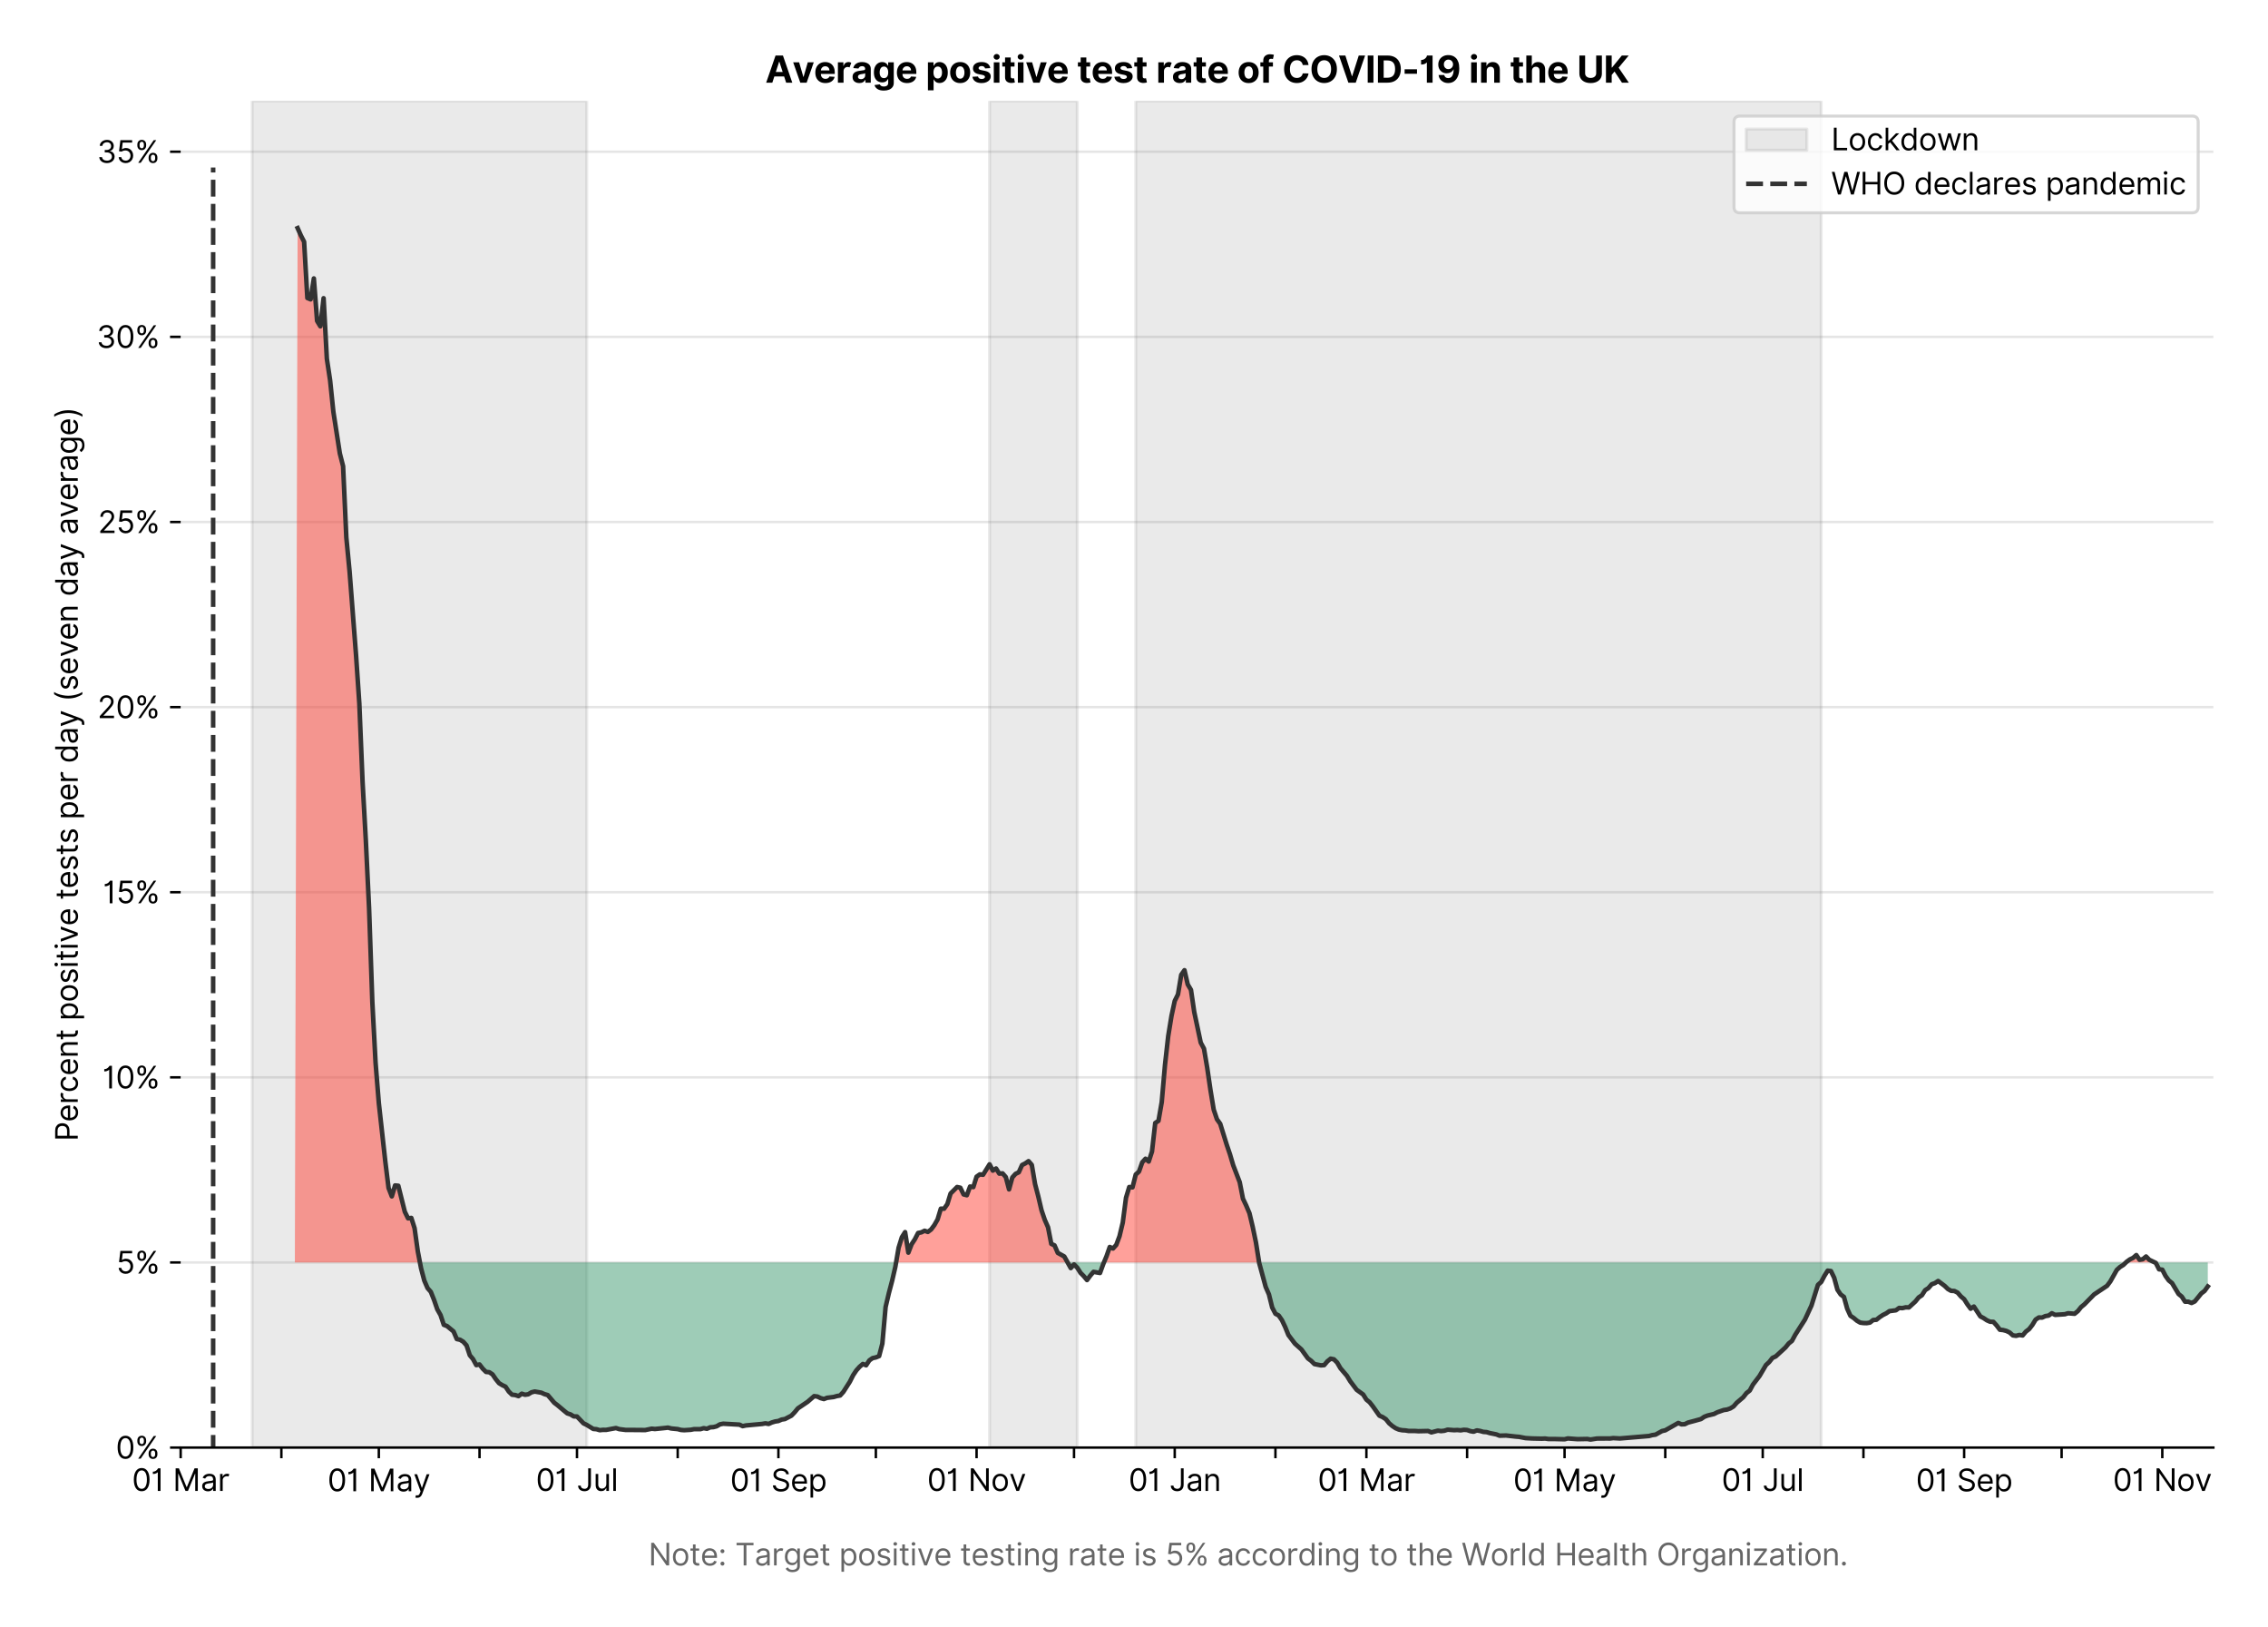 <?xml version="1.0" encoding="utf-8" standalone="no"?>
<!DOCTYPE svg PUBLIC "-//W3C//DTD SVG 1.1//EN"
  "http://www.w3.org/Graphics/SVG/1.1/DTD/svg11.dtd">
<svg xmlns:xlink="http://www.w3.org/1999/xlink" viewBox="0 0 747.112 535.712" xmlns="http://www.w3.org/2000/svg" version="1.1">
 <defs>
  <style type="text/css">*{stroke-linejoin: round; stroke-linecap: butt}</style>
 </defs>
 <g id="figure_1">
  <g id="patch_1">
   <path d="M 0 535.712 
L 747.112 535.712 
L 747.112 0 
L 0 0 
z
" style="fill: #ffffff"/>
  </g>
  <g id="axes_1">
   <g id="patch_2">
    <path d="M 59.513 476.745 
L 729.112 476.745 
L 729.112 33.225 
L 59.513 33.225 
z
" style="fill: #ffffff"/>
   </g>
   <g id="matplotlib.axis_1">
    <g id="xtick_1">
     <g id="line2d_1">
      <defs>
       <path id="m2cbe1f8ccf" d="M 0 0 
L 0 3.5 
" style="stroke: #000000; stroke-width: 0.8"/>
      </defs>
      <g>
       <use xlink:href="#m2cbe1f8ccf" x="59.513" y="476.745" style="stroke: #000000; stroke-width: 0.8"/>
      </g>
     </g>
     <g id="text_1">
      <!-- 01 Mar -->
      <g transform="translate(43.476 491.018)scale(0.1 -0.1)">
       <defs>
        <path id="Inter-Regular-30" d="M 2000 -64 
Q 1230 -64 806 561 
Q 382 1186 382 2327 
Q 382 3459 809 4088 
Q 1236 4718 2000 4718 
Q 2764 4718 3191 4088 
Q 3618 3459 3618 2327 
Q 3618 1186 3194 561 
Q 2771 -64 2000 -64 
z
M 2000 436 
Q 2509 436 2791 927 
Q 3073 1418 3073 2327 
Q 3073 3234 2789 3730 
Q 2505 4227 2000 4227 
Q 1496 4227 1211 3730 
Q 927 3234 927 2327 
Q 927 1418 1210 927 
Q 1493 436 2000 436 
z
" transform="scale(0.016)"/>
        <path id="Inter-Regular-31" d="M 1973 4655 
L 1973 0 
L 1409 0 
L 1409 3836 
L 1373 3836 
Q 1341 3773 1209 3692 
Q 1077 3611 868 3551 
Q 659 3491 391 3491 
L 391 3964 
Q 661 3964 859 4061 
Q 1057 4159 1190 4291 
Q 1323 4423 1392 4529 
Q 1461 4636 1473 4655 
L 1973 4655 
z
" transform="scale(0.016)"/>
        <path id="Inter-Regular-20" transform="scale(0.016)"/>
        <path id="Inter-Regular-4d" d="M 564 4655 
L 1236 4655 
L 2818 791 
L 2873 791 
L 4455 4655 
L 5127 4655 
L 5127 0 
L 4600 0 
L 4600 3536 
L 4555 3536 
L 3100 0 
L 2591 0 
L 1136 3536 
L 1091 3536 
L 1091 0 
L 564 0 
L 564 4655 
z
" transform="scale(0.016)"/>
        <path id="Inter-Regular-61" d="M 1518 -82 
Q 1186 -82 916 44 
Q 646 170 486 410 
Q 327 650 327 991 
Q 327 1291 445 1478 
Q 564 1666 761 1773 
Q 959 1880 1199 1933 
Q 1439 1986 1682 2018 
Q 2000 2059 2199 2080 
Q 2398 2102 2490 2154 
Q 2582 2207 2582 2336 
L 2582 2355 
Q 2582 2691 2399 2877 
Q 2216 3064 1846 3064 
Q 1461 3064 1243 2895 
Q 1025 2727 936 2536 
L 427 2718 
Q 564 3036 792 3214 
Q 1021 3393 1292 3464 
Q 1564 3536 1827 3536 
Q 1996 3536 2215 3496 
Q 2434 3457 2640 3334 
Q 2846 3211 2982 2963 
Q 3118 2716 3118 2300 
L 3118 0 
L 2582 0 
L 2582 473 
L 2555 473 
Q 2500 359 2373 229 
Q 2246 100 2034 9 
Q 1823 -82 1518 -82 
z
M 1600 400 
Q 1918 400 2137 525 
Q 2357 650 2469 847 
Q 2582 1045 2582 1264 
L 2582 1755 
Q 2548 1714 2433 1681 
Q 2318 1648 2169 1624 
Q 2021 1600 1881 1583 
Q 1741 1566 1655 1555 
Q 1446 1527 1265 1467 
Q 1084 1407 974 1287 
Q 864 1168 864 964 
Q 864 684 1072 542 
Q 1280 400 1600 400 
z
" transform="scale(0.016)"/>
        <path id="Inter-Regular-72" d="M 491 0 
L 491 3491 
L 1009 3491 
L 1009 2964 
L 1046 2964 
Q 1139 3223 1389 3384 
Q 1639 3545 1955 3545 
Q 2100 3545 2209 3511 
Q 2318 3477 2400 3418 
L 2218 2964 
Q 2161 2993 2085 3010 
Q 2009 3027 1909 3027 
Q 1527 3027 1277 2794 
Q 1027 2561 1027 2209 
L 1027 0 
L 491 0 
z
" transform="scale(0.016)"/>
       </defs>
       <use xlink:href="#Inter-Regular-30"/>
       <use xlink:href="#Inter-Regular-31" x="62.5"/>
       <use xlink:href="#Inter-Regular-20" x="106.676"/>
       <use xlink:href="#Inter-Regular-4d" x="134.801"/>
       <use xlink:href="#Inter-Regular-61" x="225.994"/>
       <use xlink:href="#Inter-Regular-72" x="282.386"/>
      </g>
     </g>
    </g>
    <g id="xtick_2">
     <g id="line2d_2">
      <g>
       <use xlink:href="#m2cbe1f8ccf" x="92.687" y="476.745" style="stroke: #000000; stroke-width: 0.8"/>
      </g>
     </g>
    </g>
    <g id="xtick_3">
     <g id="line2d_3">
      <g>
       <use xlink:href="#m2cbe1f8ccf" x="124.791" y="476.745" style="stroke: #000000; stroke-width: 0.8"/>
      </g>
     </g>
     <g id="text_2">
      <!-- 01 May -->
      <g transform="translate(107.888 491.117)scale(0.1 -0.1)">
       <defs>
        <path id="Inter-Regular-79" d="M 818 -1355 
Q 682 -1355 575 -1333 
Q 468 -1311 427 -1291 
L 564 -818 
Q 857 -893 1053 -814 
Q 1250 -736 1391 -345 
L 1509 -18 
L 218 3491 
L 800 3491 
L 1764 709 
L 1800 709 
L 2764 3491 
L 3346 3491 
L 1846 -564 
Q 1550 -1355 818 -1355 
z
" transform="scale(0.016)"/>
       </defs>
       <use xlink:href="#Inter-Regular-30"/>
       <use xlink:href="#Inter-Regular-31" x="62.5"/>
       <use xlink:href="#Inter-Regular-20" x="106.676"/>
       <use xlink:href="#Inter-Regular-4d" x="134.801"/>
       <use xlink:href="#Inter-Regular-61" x="225.994"/>
       <use xlink:href="#Inter-Regular-79" x="282.386"/>
      </g>
     </g>
    </g>
    <g id="xtick_4">
     <g id="line2d_4">
      <g>
       <use xlink:href="#m2cbe1f8ccf" x="157.965" y="476.745" style="stroke: #000000; stroke-width: 0.8"/>
      </g>
     </g>
    </g>
    <g id="xtick_5">
     <g id="line2d_5">
      <g>
       <use xlink:href="#m2cbe1f8ccf" x="190.069" y="476.745" style="stroke: #000000; stroke-width: 0.8"/>
      </g>
     </g>
     <g id="text_3">
      <!-- 01 Jul -->
      <g transform="translate(176.525 491.018)scale(0.1 -0.1)">
       <defs>
        <path id="Inter-Regular-4a" d="M 2346 4655 
L 2909 4655 
L 2909 1327 
Q 2909 657 2549 296 
Q 2189 -64 1582 -64 
Q 1200 -64 902 76 
Q 605 216 434 475 
Q 264 734 264 1091 
L 818 1091 
Q 818 795 1034 615 
Q 1250 436 1582 436 
Q 1948 436 2147 664 
Q 2346 893 2346 1327 
L 2346 4655 
z
" transform="scale(0.016)"/>
        <path id="Inter-Regular-75" d="M 2691 1427 
L 2691 3491 
L 3227 3491 
L 3227 0 
L 2691 0 
L 2691 591 
L 2655 591 
Q 2532 325 2273 140 
Q 2014 -45 1618 -45 
Q 1127 -45 809 280 
Q 491 605 491 1273 
L 491 3491 
L 1027 3491 
L 1027 1309 
Q 1027 927 1242 700 
Q 1457 473 1791 473 
Q 1991 473 2199 575 
Q 2407 677 2549 888 
Q 2691 1100 2691 1427 
z
" transform="scale(0.016)"/>
        <path id="Inter-Regular-6c" d="M 1027 4655 
L 1027 0 
L 491 0 
L 491 4655 
L 1027 4655 
z
" transform="scale(0.016)"/>
       </defs>
       <use xlink:href="#Inter-Regular-30"/>
       <use xlink:href="#Inter-Regular-31" x="62.5"/>
       <use xlink:href="#Inter-Regular-20" x="106.676"/>
       <use xlink:href="#Inter-Regular-4a" x="134.801"/>
       <use xlink:href="#Inter-Regular-75" x="189.063"/>
       <use xlink:href="#Inter-Regular-6c" x="247.159"/>
      </g>
     </g>
    </g>
    <g id="xtick_6">
     <g id="line2d_6">
      <g>
       <use xlink:href="#m2cbe1f8ccf" x="223.243" y="476.745" style="stroke: #000000; stroke-width: 0.8"/>
      </g>
     </g>
    </g>
    <g id="xtick_7">
     <g id="line2d_7">
      <g>
       <use xlink:href="#m2cbe1f8ccf" x="256.417" y="476.745" style="stroke: #000000; stroke-width: 0.8"/>
      </g>
     </g>
     <g id="text_4">
      <!-- 01 Sep -->
      <g transform="translate(240.53 491.117)scale(0.1 -0.1)">
       <defs>
        <path id="Inter-Regular-53" d="M 3109 3491 
Q 3068 3836 2777 4027 
Q 2486 4218 2064 4218 
Q 1600 4218 1318 3999 
Q 1036 3780 1036 3445 
Q 1036 3195 1189 3042 
Q 1343 2889 1553 2803 
Q 1764 2718 1936 2673 
L 2409 2545 
Q 2591 2498 2815 2414 
Q 3039 2330 3244 2185 
Q 3450 2041 3584 1816 
Q 3718 1591 3718 1264 
Q 3718 886 3521 581 
Q 3325 277 2949 97 
Q 2573 -82 2036 -82 
Q 1286 -82 845 272 
Q 405 627 364 1200 
L 946 1200 
Q 968 936 1124 764 
Q 1280 593 1519 510 
Q 1759 427 2036 427 
Q 2359 427 2616 533 
Q 2873 639 3023 828 
Q 3173 1018 3173 1273 
Q 3173 1505 3043 1650 
Q 2914 1795 2702 1886 
Q 2491 1977 2246 2045 
L 1673 2209 
Q 1127 2366 809 2657 
Q 491 2948 491 3418 
Q 491 3809 703 4101 
Q 916 4393 1276 4555 
Q 1636 4718 2082 4718 
Q 2532 4718 2882 4558 
Q 3232 4398 3437 4120 
Q 3643 3843 3655 3491 
L 3109 3491 
z
" transform="scale(0.016)"/>
        <path id="Inter-Regular-65" d="M 1955 -73 
Q 1450 -73 1085 151 
Q 721 375 524 778 
Q 327 1182 327 1718 
Q 327 2255 524 2665 
Q 721 3075 1074 3305 
Q 1427 3536 1900 3536 
Q 2173 3536 2439 3445 
Q 2705 3355 2923 3151 
Q 3141 2948 3270 2614 
Q 3400 2280 3400 1791 
L 3400 1564 
L 866 1564 
Q 884 1005 1183 707 
Q 1482 409 1955 409 
Q 2271 409 2498 545 
Q 2725 682 2827 955 
L 3346 809 
Q 3223 414 2854 170 
Q 2486 -73 1955 -73 
z
M 866 2027 
L 2855 2027 
Q 2855 2470 2595 2762 
Q 2336 3055 1900 3055 
Q 1593 3055 1368 2911 
Q 1143 2768 1013 2533 
Q 884 2298 866 2027 
z
" transform="scale(0.016)"/>
        <path id="Inter-Regular-70" d="M 491 -1309 
L 491 3491 
L 1009 3491 
L 1009 2936 
L 1073 2936 
Q 1132 3027 1237 3169 
Q 1343 3311 1542 3423 
Q 1741 3536 2082 3536 
Q 2523 3536 2859 3315 
Q 3196 3095 3384 2690 
Q 3573 2286 3573 1736 
Q 3573 1182 3384 776 
Q 3196 370 2861 148 
Q 2527 -73 2091 -73 
Q 1755 -73 1552 39 
Q 1350 152 1241 296 
Q 1132 441 1073 536 
L 1027 536 
L 1027 -1309 
L 491 -1309 
z
M 1018 1745 
Q 1018 1152 1276 780 
Q 1534 409 2018 409 
Q 2355 409 2581 587 
Q 2807 766 2921 1069 
Q 3036 1373 3036 1745 
Q 3036 2114 2923 2410 
Q 2811 2707 2585 2881 
Q 2359 3055 2018 3055 
Q 1527 3055 1272 2693 
Q 1018 2332 1018 1745 
z
" transform="scale(0.016)"/>
       </defs>
       <use xlink:href="#Inter-Regular-30"/>
       <use xlink:href="#Inter-Regular-31" x="62.5"/>
       <use xlink:href="#Inter-Regular-20" x="106.676"/>
       <use xlink:href="#Inter-Regular-53" x="134.801"/>
       <use xlink:href="#Inter-Regular-65" x="198.58"/>
       <use xlink:href="#Inter-Regular-70" x="256.818"/>
      </g>
     </g>
    </g>
    <g id="xtick_8">
     <g id="line2d_8">
      <g>
       <use xlink:href="#m2cbe1f8ccf" x="288.521" y="476.745" style="stroke: #000000; stroke-width: 0.8"/>
      </g>
     </g>
    </g>
    <g id="xtick_9">
     <g id="line2d_9">
      <g>
       <use xlink:href="#m2cbe1f8ccf" x="321.695" y="476.745" style="stroke: #000000; stroke-width: 0.8"/>
      </g>
     </g>
     <g id="text_5">
      <!-- 01 Nov -->
      <g transform="translate(305.424 491.018)scale(0.1 -0.1)">
       <defs>
        <path id="Inter-Regular-4e" d="M 4255 4655 
L 4255 0 
L 3709 0 
L 1173 3655 
L 1127 3655 
L 1127 0 
L 564 0 
L 564 4655 
L 1109 4655 
L 3655 991 
L 3700 991 
L 3700 4655 
L 4255 4655 
z
" transform="scale(0.016)"/>
        <path id="Inter-Regular-6f" d="M 1909 -73 
Q 1436 -73 1080 152 
Q 725 377 526 781 
Q 327 1186 327 1727 
Q 327 2273 526 2679 
Q 725 3086 1080 3311 
Q 1436 3536 1909 3536 
Q 2382 3536 2737 3311 
Q 3093 3086 3292 2679 
Q 3491 2273 3491 1727 
Q 3491 1186 3292 781 
Q 3093 377 2737 152 
Q 2382 -73 1909 -73 
z
M 1909 409 
Q 2268 409 2500 593 
Q 2732 777 2843 1077 
Q 2955 1377 2955 1727 
Q 2955 2077 2843 2379 
Q 2732 2682 2500 2868 
Q 2268 3055 1909 3055 
Q 1550 3055 1318 2868 
Q 1086 2682 975 2379 
Q 864 2077 864 1727 
Q 864 1377 975 1077 
Q 1086 777 1318 593 
Q 1550 409 1909 409 
z
" transform="scale(0.016)"/>
        <path id="Inter-Regular-76" d="M 3346 3491 
L 2055 0 
L 1509 0 
L 218 3491 
L 800 3491 
L 1764 709 
L 1800 709 
L 2764 3491 
L 3346 3491 
z
" transform="scale(0.016)"/>
       </defs>
       <use xlink:href="#Inter-Regular-30"/>
       <use xlink:href="#Inter-Regular-31" x="62.5"/>
       <use xlink:href="#Inter-Regular-20" x="106.676"/>
       <use xlink:href="#Inter-Regular-4e" x="134.801"/>
       <use xlink:href="#Inter-Regular-6f" x="210.085"/>
       <use xlink:href="#Inter-Regular-76" x="269.744"/>
      </g>
     </g>
    </g>
    <g id="xtick_10">
     <g id="line2d_10">
      <g>
       <use xlink:href="#m2cbe1f8ccf" x="353.799" y="476.745" style="stroke: #000000; stroke-width: 0.8"/>
      </g>
     </g>
    </g>
    <g id="xtick_11">
     <g id="line2d_11">
      <g>
       <use xlink:href="#m2cbe1f8ccf" x="386.974" y="476.745" style="stroke: #000000; stroke-width: 0.8"/>
      </g>
     </g>
     <g id="text_6">
      <!-- 01 Jan -->
      <g transform="translate(371.774 491.018)scale(0.1 -0.1)">
       <defs>
        <path id="Inter-Regular-6e" d="M 1027 2100 
L 1027 0 
L 491 0 
L 491 3491 
L 1009 3491 
L 1009 2945 
L 1055 2945 
Q 1177 3211 1427 3373 
Q 1677 3536 2073 3536 
Q 2602 3536 2928 3211 
Q 3255 2886 3255 2218 
L 3255 0 
L 2718 0 
L 2718 2182 
Q 2718 2593 2504 2824 
Q 2291 3055 1918 3055 
Q 1534 3055 1280 2806 
Q 1027 2557 1027 2100 
z
" transform="scale(0.016)"/>
       </defs>
       <use xlink:href="#Inter-Regular-30"/>
       <use xlink:href="#Inter-Regular-31" x="62.5"/>
       <use xlink:href="#Inter-Regular-20" x="106.676"/>
       <use xlink:href="#Inter-Regular-4a" x="134.801"/>
       <use xlink:href="#Inter-Regular-61" x="189.063"/>
       <use xlink:href="#Inter-Regular-6e" x="245.455"/>
      </g>
     </g>
    </g>
    <g id="xtick_12">
     <g id="line2d_12">
      <g>
       <use xlink:href="#m2cbe1f8ccf" x="420.148" y="476.745" style="stroke: #000000; stroke-width: 0.8"/>
      </g>
     </g>
    </g>
    <g id="xtick_13">
     <g id="line2d_13">
      <g>
       <use xlink:href="#m2cbe1f8ccf" x="450.111" y="476.745" style="stroke: #000000; stroke-width: 0.8"/>
      </g>
     </g>
     <g id="text_7">
      <!-- 01 Mar -->
      <g transform="translate(434.075 491.018)scale(0.1 -0.1)">
       <use xlink:href="#Inter-Regular-30"/>
       <use xlink:href="#Inter-Regular-31" x="62.5"/>
       <use xlink:href="#Inter-Regular-20" x="106.676"/>
       <use xlink:href="#Inter-Regular-4d" x="134.801"/>
       <use xlink:href="#Inter-Regular-61" x="225.994"/>
       <use xlink:href="#Inter-Regular-72" x="282.386"/>
      </g>
     </g>
    </g>
    <g id="xtick_14">
     <g id="line2d_14">
      <g>
       <use xlink:href="#m2cbe1f8ccf" x="483.286" y="476.745" style="stroke: #000000; stroke-width: 0.8"/>
      </g>
     </g>
    </g>
    <g id="xtick_15">
     <g id="line2d_15">
      <g>
       <use xlink:href="#m2cbe1f8ccf" x="515.39" y="476.745" style="stroke: #000000; stroke-width: 0.8"/>
      </g>
     </g>
     <g id="text_8">
      <!-- 01 May -->
      <g transform="translate(498.486 491.117)scale(0.1 -0.1)">
       <use xlink:href="#Inter-Regular-30"/>
       <use xlink:href="#Inter-Regular-31" x="62.5"/>
       <use xlink:href="#Inter-Regular-20" x="106.676"/>
       <use xlink:href="#Inter-Regular-4d" x="134.801"/>
       <use xlink:href="#Inter-Regular-61" x="225.994"/>
       <use xlink:href="#Inter-Regular-79" x="282.386"/>
      </g>
     </g>
    </g>
    <g id="xtick_16">
     <g id="line2d_16">
      <g>
       <use xlink:href="#m2cbe1f8ccf" x="548.564" y="476.745" style="stroke: #000000; stroke-width: 0.8"/>
      </g>
     </g>
    </g>
    <g id="xtick_17">
     <g id="line2d_17">
      <g>
       <use xlink:href="#m2cbe1f8ccf" x="580.668" y="476.745" style="stroke: #000000; stroke-width: 0.8"/>
      </g>
     </g>
     <g id="text_9">
      <!-- 01 Jul -->
      <g transform="translate(567.124 491.018)scale(0.1 -0.1)">
       <use xlink:href="#Inter-Regular-30"/>
       <use xlink:href="#Inter-Regular-31" x="62.5"/>
       <use xlink:href="#Inter-Regular-20" x="106.676"/>
       <use xlink:href="#Inter-Regular-4a" x="134.801"/>
       <use xlink:href="#Inter-Regular-75" x="189.063"/>
       <use xlink:href="#Inter-Regular-6c" x="247.159"/>
      </g>
     </g>
    </g>
    <g id="xtick_18">
     <g id="line2d_18">
      <g>
       <use xlink:href="#m2cbe1f8ccf" x="613.842" y="476.745" style="stroke: #000000; stroke-width: 0.8"/>
      </g>
     </g>
    </g>
    <g id="xtick_19">
     <g id="line2d_19">
      <g>
       <use xlink:href="#m2cbe1f8ccf" x="647.016" y="476.745" style="stroke: #000000; stroke-width: 0.8"/>
      </g>
     </g>
     <g id="text_10">
      <!-- 01 Sep -->
      <g transform="translate(631.129 491.117)scale(0.1 -0.1)">
       <use xlink:href="#Inter-Regular-30"/>
       <use xlink:href="#Inter-Regular-31" x="62.5"/>
       <use xlink:href="#Inter-Regular-20" x="106.676"/>
       <use xlink:href="#Inter-Regular-53" x="134.801"/>
       <use xlink:href="#Inter-Regular-65" x="198.58"/>
       <use xlink:href="#Inter-Regular-70" x="256.818"/>
      </g>
     </g>
    </g>
    <g id="xtick_20">
     <g id="line2d_20">
      <g>
       <use xlink:href="#m2cbe1f8ccf" x="679.12" y="476.745" style="stroke: #000000; stroke-width: 0.8"/>
      </g>
     </g>
    </g>
    <g id="xtick_21">
     <g id="line2d_21">
      <g>
       <use xlink:href="#m2cbe1f8ccf" x="712.294" y="476.745" style="stroke: #000000; stroke-width: 0.8"/>
      </g>
     </g>
     <g id="text_11">
      <!-- 01 Nov -->
      <g transform="translate(696.023 491.018)scale(0.1 -0.1)">
       <use xlink:href="#Inter-Regular-30"/>
       <use xlink:href="#Inter-Regular-31" x="62.5"/>
       <use xlink:href="#Inter-Regular-20" x="106.676"/>
       <use xlink:href="#Inter-Regular-4e" x="134.801"/>
       <use xlink:href="#Inter-Regular-6f" x="210.085"/>
       <use xlink:href="#Inter-Regular-76" x="269.744"/>
      </g>
     </g>
    </g>
    <g id="text_12">
     <!--  -->
     <g style="fill: #666666" transform="translate(394.312 504.507)scale(0.1 -0.1)"/>
     <!--             Note: Target positive testing rate is 5% according to the World Health Organization. -->
     <g style="fill: #666666" transform="translate(179.866 515.553)scale(0.1 -0.1)">
      <defs>
       <path id="Inter-Regular-74" d="M 2009 3491 
L 2009 3036 
L 1264 3036 
L 1264 1000 
Q 1264 773 1331 660 
Q 1398 548 1503 510 
Q 1609 473 1727 473 
Q 1816 473 1873 483 
Q 1930 493 1964 500 
L 2073 18 
Q 2018 -2 1920 -23 
Q 1823 -45 1673 -45 
Q 1446 -45 1228 52 
Q 1011 150 869 350 
Q 727 550 727 855 
L 727 3036 
L 200 3036 
L 200 3491 
L 727 3491 
L 727 4327 
L 1264 4327 
L 1264 3491 
L 2009 3491 
z
" transform="scale(0.016)"/>
       <path id="Inter-Regular-3a" d="M 882 -36 
Q 714 -36 593 84 
Q 473 205 473 373 
Q 473 541 593 661 
Q 714 782 882 782 
Q 1050 782 1170 661 
Q 1291 541 1291 373 
Q 1291 205 1170 84 
Q 1050 -36 882 -36 
z
M 882 2524 
Q 714 2524 593 2644 
Q 473 2765 473 2933 
Q 473 3101 593 3221 
Q 714 3342 882 3342 
Q 1050 3342 1170 3221 
Q 1291 3101 1291 2933 
Q 1291 2765 1170 2644 
Q 1050 2524 882 2524 
z
" transform="scale(0.016)"/>
       <path id="Inter-Regular-54" d="M 309 4155 
L 309 4655 
L 3800 4655 
L 3800 4155 
L 2336 4155 
L 2336 0 
L 1773 0 
L 1773 4155 
L 309 4155 
z
" transform="scale(0.016)"/>
       <path id="Inter-Regular-67" d="M 1900 -1382 
Q 1316 -1382 976 -1169 
Q 636 -957 473 -682 
L 900 -382 
Q 973 -477 1084 -601 
Q 1196 -725 1390 -817 
Q 1584 -909 1900 -909 
Q 2323 -909 2598 -704 
Q 2873 -500 2873 -64 
L 2873 645 
L 2827 645 
Q 2768 550 2660 410 
Q 2552 270 2351 162 
Q 2150 55 1809 55 
Q 1386 55 1051 255 
Q 716 455 521 836 
Q 327 1218 327 1764 
Q 327 2300 516 2699 
Q 705 3098 1041 3317 
Q 1377 3536 1818 3536 
Q 2159 3536 2360 3423 
Q 2561 3311 2669 3169 
Q 2777 3027 2836 2936 
L 2891 2936 
L 2891 3491 
L 3409 3491 
L 3409 -100 
Q 3409 -550 3205 -833 
Q 3002 -1116 2660 -1249 
Q 2318 -1382 1900 -1382 
z
M 1882 536 
Q 2366 536 2624 864 
Q 2882 1193 2882 1773 
Q 2882 2339 2627 2697 
Q 2373 3055 1882 3055 
Q 1541 3055 1315 2882 
Q 1089 2709 976 2418 
Q 864 2127 864 1773 
Q 864 1227 1120 881 
Q 1377 536 1882 536 
z
" transform="scale(0.016)"/>
       <path id="Inter-Regular-73" d="M 2964 2709 
L 2482 2573 
Q 2411 2755 2245 2914 
Q 2080 3073 1727 3073 
Q 1407 3073 1194 2926 
Q 982 2780 982 2555 
Q 982 2355 1127 2239 
Q 1273 2123 1582 2045 
L 2100 1918 
Q 3027 1691 3027 973 
Q 3027 673 2855 436 
Q 2684 200 2377 63 
Q 2071 -73 1664 -73 
Q 1130 -73 780 159 
Q 430 391 336 836 
L 846 964 
Q 989 400 1655 400 
Q 2030 400 2251 560 
Q 2473 720 2473 945 
Q 2473 1316 1955 1436 
L 1373 1573 
Q 893 1686 669 1926 
Q 446 2166 446 2527 
Q 446 2823 613 3050 
Q 780 3277 1069 3406 
Q 1359 3536 1727 3536 
Q 2246 3536 2542 3309 
Q 2839 3082 2964 2709 
z
" transform="scale(0.016)"/>
       <path id="Inter-Regular-69" d="M 491 0 
L 491 3491 
L 1027 3491 
L 1027 0 
L 491 0 
z
M 764 4073 
Q 607 4073 494 4179 
Q 382 4286 382 4436 
Q 382 4586 494 4693 
Q 607 4800 764 4800 
Q 921 4800 1033 4693 
Q 1146 4586 1146 4436 
Q 1146 4286 1033 4179 
Q 921 4073 764 4073 
z
" transform="scale(0.016)"/>
       <path id="Inter-Regular-35" d="M 1936 -64 
Q 1536 -64 1216 95 
Q 896 255 702 532 
Q 509 809 491 1164 
L 1036 1164 
Q 1068 848 1324 642 
Q 1580 436 1936 436 
Q 2223 436 2447 570 
Q 2671 705 2799 940 
Q 2927 1175 2927 1473 
Q 2927 1777 2794 2017 
Q 2661 2257 2429 2395 
Q 2198 2534 1900 2536 
Q 1686 2539 1461 2472 
Q 1236 2405 1091 2300 
L 564 2364 
L 846 4655 
L 3264 4655 
L 3264 4155 
L 1318 4155 
L 1155 2782 
L 1182 2782 
Q 1325 2895 1541 2970 
Q 1757 3045 1991 3045 
Q 2418 3045 2753 2842 
Q 3089 2639 3281 2286 
Q 3473 1934 3473 1482 
Q 3473 1036 3274 687 
Q 3075 339 2727 137 
Q 2380 -64 1936 -64 
z
" transform="scale(0.016)"/>
       <path id="Inter-Regular-25" d="M 2855 873 
L 2855 1118 
Q 2855 1373 2960 1585 
Q 3066 1798 3269 1926 
Q 3473 2055 3764 2055 
Q 4059 2055 4259 1926 
Q 4459 1798 4561 1585 
Q 4664 1373 4664 1118 
L 4664 873 
Q 4664 618 4560 405 
Q 4457 193 4256 64 
Q 4055 -64 3764 -64 
Q 3468 -64 3266 64 
Q 3064 193 2959 405 
Q 2855 618 2855 873 
z
M 536 3536 
L 536 3782 
Q 536 4036 642 4248 
Q 748 4461 951 4589 
Q 1155 4718 1446 4718 
Q 1741 4718 1941 4589 
Q 2141 4461 2243 4248 
Q 2346 4036 2346 3782 
L 2346 3536 
Q 2346 3282 2242 3069 
Q 2139 2857 1937 2728 
Q 1736 2600 1446 2600 
Q 1150 2600 948 2728 
Q 746 2857 641 3069 
Q 536 3282 536 3536 
z
M 709 0 
L 3909 4655 
L 4427 4655 
L 1227 0 
L 709 0 
z
M 3318 1118 
L 3318 873 
Q 3318 661 3418 494 
Q 3518 327 3764 327 
Q 4002 327 4101 494 
Q 4200 661 4200 873 
L 4200 1118 
Q 4200 1330 4104 1497 
Q 4009 1664 3764 1664 
Q 3525 1664 3421 1497 
Q 3318 1330 3318 1118 
z
M 1000 3782 
L 1000 3536 
Q 1000 3325 1100 3158 
Q 1200 2991 1446 2991 
Q 1684 2991 1783 3158 
Q 1882 3325 1882 3536 
L 1882 3782 
Q 1882 3993 1786 4160 
Q 1691 4327 1446 4327 
Q 1207 4327 1103 4160 
Q 1000 3993 1000 3782 
z
" transform="scale(0.016)"/>
       <path id="Inter-Regular-63" d="M 1909 -73 
Q 1418 -73 1063 159 
Q 709 391 518 798 
Q 327 1205 327 1727 
Q 327 2259 524 2667 
Q 721 3075 1074 3305 
Q 1427 3536 1900 3536 
Q 2268 3536 2563 3400 
Q 2859 3264 3047 3018 
Q 3236 2773 3282 2445 
L 2746 2445 
Q 2684 2684 2474 2869 
Q 2264 3055 1909 3055 
Q 1439 3055 1151 2697 
Q 864 2339 864 1745 
Q 864 1139 1148 774 
Q 1432 409 1909 409 
Q 2223 409 2447 570 
Q 2671 732 2746 1018 
L 3282 1018 
Q 3236 709 3058 462 
Q 2880 216 2588 71 
Q 2296 -73 1909 -73 
z
" transform="scale(0.016)"/>
       <path id="Inter-Regular-64" d="M 1809 -73 
Q 1373 -73 1039 148 
Q 705 370 516 776 
Q 327 1182 327 1736 
Q 327 2286 516 2690 
Q 705 3095 1041 3315 
Q 1377 3536 1818 3536 
Q 2159 3536 2358 3423 
Q 2557 3311 2662 3169 
Q 2768 3027 2827 2936 
L 2873 2936 
L 2873 4655 
L 3409 4655 
L 3409 0 
L 2891 0 
L 2891 536 
L 2827 536 
Q 2768 441 2659 296 
Q 2550 152 2348 39 
Q 2146 -73 1809 -73 
z
M 1882 409 
Q 2366 409 2624 780 
Q 2882 1152 2882 1745 
Q 2882 2332 2627 2693 
Q 2373 3055 1882 3055 
Q 1541 3055 1315 2881 
Q 1089 2707 976 2410 
Q 864 2114 864 1745 
Q 864 1373 978 1069 
Q 1093 766 1319 587 
Q 1546 409 1882 409 
z
" transform="scale(0.016)"/>
       <path id="Inter-Regular-68" d="M 1027 2100 
L 1027 0 
L 491 0 
L 491 4655 
L 1027 4655 
L 1027 2945 
L 1073 2945 
Q 1196 3216 1442 3376 
Q 1689 3536 2100 3536 
Q 2636 3536 2963 3213 
Q 3291 2891 3291 2218 
L 3291 0 
L 2755 0 
L 2755 2182 
Q 2755 2598 2540 2826 
Q 2325 3055 1946 3055 
Q 1548 3055 1287 2806 
Q 1027 2557 1027 2100 
z
" transform="scale(0.016)"/>
       <path id="Inter-Regular-57" d="M 1409 0 
L 136 4655 
L 709 4655 
L 1682 864 
L 1727 864 
L 2718 4655 
L 3355 4655 
L 4346 864 
L 4391 864 
L 5364 4655 
L 5936 4655 
L 4664 0 
L 4082 0 
L 3055 3709 
L 3018 3709 
L 1991 0 
L 1409 0 
z
" transform="scale(0.016)"/>
       <path id="Inter-Regular-48" d="M 564 0 
L 564 4655 
L 1127 4655 
L 1127 2582 
L 3609 2582 
L 3609 4655 
L 4173 4655 
L 4173 0 
L 3609 0 
L 3609 2082 
L 1127 2082 
L 1127 0 
L 564 0 
z
" transform="scale(0.016)"/>
       <path id="Inter-Regular-4f" d="M 4491 2327 
Q 4491 1591 4225 1054 
Q 3959 518 3495 227 
Q 3032 -64 2436 -64 
Q 1841 -64 1377 227 
Q 914 518 648 1054 
Q 382 1591 382 2327 
Q 382 3064 648 3600 
Q 914 4136 1377 4427 
Q 1841 4718 2436 4718 
Q 3032 4718 3495 4427 
Q 3959 4136 4225 3600 
Q 4491 3064 4491 2327 
z
M 3946 2327 
Q 3946 2932 3744 3348 
Q 3543 3764 3201 3977 
Q 2859 4191 2436 4191 
Q 2014 4191 1672 3977 
Q 1330 3764 1128 3348 
Q 927 2932 927 2327 
Q 927 1723 1128 1307 
Q 1330 891 1672 677 
Q 2014 464 2436 464 
Q 2859 464 3201 677 
Q 3543 891 3744 1307 
Q 3946 1723 3946 2327 
z
" transform="scale(0.016)"/>
       <path id="Inter-Regular-7a" d="M 391 0 
L 391 409 
L 2373 2955 
L 2373 2991 
L 455 2991 
L 455 3491 
L 3064 3491 
L 3064 3064 
L 1136 536 
L 1136 500 
L 3127 500 
L 3127 0 
L 391 0 
z
" transform="scale(0.016)"/>
       <path id="Inter-Regular-2e" d="M 882 -36 
Q 714 -36 593 84 
Q 473 205 473 373 
Q 473 541 593 661 
Q 714 782 882 782 
Q 1050 782 1170 661 
Q 1291 541 1291 373 
Q 1291 205 1170 84 
Q 1050 -36 882 -36 
z
" transform="scale(0.016)"/>
      </defs>
      <use xlink:href="#Inter-Regular-20"/>
      <use xlink:href="#Inter-Regular-20" x="28.125"/>
      <use xlink:href="#Inter-Regular-20" x="56.25"/>
      <use xlink:href="#Inter-Regular-20" x="84.375"/>
      <use xlink:href="#Inter-Regular-20" x="112.5"/>
      <use xlink:href="#Inter-Regular-20" x="140.625"/>
      <use xlink:href="#Inter-Regular-20" x="168.75"/>
      <use xlink:href="#Inter-Regular-20" x="196.875"/>
      <use xlink:href="#Inter-Regular-20" x="225"/>
      <use xlink:href="#Inter-Regular-20" x="253.125"/>
      <use xlink:href="#Inter-Regular-20" x="281.25"/>
      <use xlink:href="#Inter-Regular-20" x="309.375"/>
      <use xlink:href="#Inter-Regular-4e" x="337.5"/>
      <use xlink:href="#Inter-Regular-6f" x="412.784"/>
      <use xlink:href="#Inter-Regular-74" x="472.443"/>
      <use xlink:href="#Inter-Regular-65" x="508.807"/>
      <use xlink:href="#Inter-Regular-3a" x="567.046"/>
      <use xlink:href="#Inter-Regular-20" x="594.602"/>
      <use xlink:href="#Inter-Regular-54" x="622.727"/>
      <use xlink:href="#Inter-Regular-61" x="686.932"/>
      <use xlink:href="#Inter-Regular-72" x="743.324"/>
      <use xlink:href="#Inter-Regular-67" x="781.676"/>
      <use xlink:href="#Inter-Regular-65" x="842.614"/>
      <use xlink:href="#Inter-Regular-74" x="900.852"/>
      <use xlink:href="#Inter-Regular-20" x="937.216"/>
      <use xlink:href="#Inter-Regular-70" x="965.341"/>
      <use xlink:href="#Inter-Regular-6f" x="1026.279"/>
      <use xlink:href="#Inter-Regular-73" x="1085.938"/>
      <use xlink:href="#Inter-Regular-69" x="1138.21"/>
      <use xlink:href="#Inter-Regular-74" x="1161.932"/>
      <use xlink:href="#Inter-Regular-69" x="1198.296"/>
      <use xlink:href="#Inter-Regular-76" x="1222.017"/>
      <use xlink:href="#Inter-Regular-65" x="1277.699"/>
      <use xlink:href="#Inter-Regular-20" x="1335.938"/>
      <use xlink:href="#Inter-Regular-74" x="1364.063"/>
      <use xlink:href="#Inter-Regular-65" x="1400.426"/>
      <use xlink:href="#Inter-Regular-73" x="1458.665"/>
      <use xlink:href="#Inter-Regular-74" x="1510.938"/>
      <use xlink:href="#Inter-Regular-69" x="1547.301"/>
      <use xlink:href="#Inter-Regular-6e" x="1571.023"/>
      <use xlink:href="#Inter-Regular-67" x="1629.546"/>
      <use xlink:href="#Inter-Regular-20" x="1690.483"/>
      <use xlink:href="#Inter-Regular-72" x="1718.608"/>
      <use xlink:href="#Inter-Regular-61" x="1756.96"/>
      <use xlink:href="#Inter-Regular-74" x="1813.353"/>
      <use xlink:href="#Inter-Regular-65" x="1849.716"/>
      <use xlink:href="#Inter-Regular-20" x="1907.955"/>
      <use xlink:href="#Inter-Regular-69" x="1936.08"/>
      <use xlink:href="#Inter-Regular-73" x="1959.801"/>
      <use xlink:href="#Inter-Regular-20" x="2012.074"/>
      <use xlink:href="#Inter-Regular-35" x="2040.199"/>
      <use xlink:href="#Inter-Regular-25" x="2100.995"/>
      <use xlink:href="#Inter-Regular-20" x="2182.245"/>
      <use xlink:href="#Inter-Regular-61" x="2210.37"/>
      <use xlink:href="#Inter-Regular-63" x="2266.762"/>
      <use xlink:href="#Inter-Regular-63" x="2322.586"/>
      <use xlink:href="#Inter-Regular-6f" x="2378.409"/>
      <use xlink:href="#Inter-Regular-72" x="2438.069"/>
      <use xlink:href="#Inter-Regular-64" x="2476.421"/>
      <use xlink:href="#Inter-Regular-69" x="2538.495"/>
      <use xlink:href="#Inter-Regular-6e" x="2562.216"/>
      <use xlink:href="#Inter-Regular-67" x="2620.739"/>
      <use xlink:href="#Inter-Regular-20" x="2681.677"/>
      <use xlink:href="#Inter-Regular-74" x="2709.802"/>
      <use xlink:href="#Inter-Regular-6f" x="2746.165"/>
      <use xlink:href="#Inter-Regular-20" x="2805.824"/>
      <use xlink:href="#Inter-Regular-74" x="2833.949"/>
      <use xlink:href="#Inter-Regular-68" x="2870.313"/>
      <use xlink:href="#Inter-Regular-65" x="2929.404"/>
      <use xlink:href="#Inter-Regular-20" x="2987.643"/>
      <use xlink:href="#Inter-Regular-57" x="3015.768"/>
      <use xlink:href="#Inter-Regular-6f" x="3110.654"/>
      <use xlink:href="#Inter-Regular-72" x="3170.313"/>
      <use xlink:href="#Inter-Regular-6c" x="3208.665"/>
      <use xlink:href="#Inter-Regular-64" x="3232.387"/>
      <use xlink:href="#Inter-Regular-20" x="3294.461"/>
      <use xlink:href="#Inter-Regular-48" x="3322.586"/>
      <use xlink:href="#Inter-Regular-65" x="3396.591"/>
      <use xlink:href="#Inter-Regular-61" x="3454.83"/>
      <use xlink:href="#Inter-Regular-6c" x="3511.222"/>
      <use xlink:href="#Inter-Regular-74" x="3534.944"/>
      <use xlink:href="#Inter-Regular-68" x="3571.307"/>
      <use xlink:href="#Inter-Regular-20" x="3630.398"/>
      <use xlink:href="#Inter-Regular-4f" x="3658.523"/>
      <use xlink:href="#Inter-Regular-72" x="3734.66"/>
      <use xlink:href="#Inter-Regular-67" x="3773.012"/>
      <use xlink:href="#Inter-Regular-61" x="3833.949"/>
      <use xlink:href="#Inter-Regular-6e" x="3890.342"/>
      <use xlink:href="#Inter-Regular-69" x="3948.864"/>
      <use xlink:href="#Inter-Regular-7a" x="3972.586"/>
      <use xlink:href="#Inter-Regular-61" x="4026.705"/>
      <use xlink:href="#Inter-Regular-74" x="4083.097"/>
      <use xlink:href="#Inter-Regular-69" x="4119.461"/>
      <use xlink:href="#Inter-Regular-6f" x="4143.182"/>
      <use xlink:href="#Inter-Regular-6e" x="4202.842"/>
      <use xlink:href="#Inter-Regular-2e" x="4261.364"/>
     </g>
    </g>
   </g>
   <g id="matplotlib.axis_2">
    <g id="ytick_1">
     <g id="line2d_22">
      <path d="M 59.513 476.745 
L 729.112 476.745 
" clip-path="url(#pee015ddcc2)" style="fill: none; stroke: #e5e5e5; stroke-width: 0.8; stroke-linecap: square"/>
     </g>
     <g id="line2d_23">
      <defs>
       <path id="m0474ab04e6" d="M 0 0 
L -3.5 0 
" style="stroke: #000000; stroke-width: 0.8"/>
      </defs>
      <g>
       <use xlink:href="#m0474ab04e6" x="59.513" y="476.745" style="stroke: #000000; stroke-width: 0.8"/>
      </g>
     </g>
     <g id="text_13">
      <!-- 0% -->
      <g transform="translate(38.138 480.382)scale(0.1 -0.1)">
       <use xlink:href="#Inter-Regular-30"/>
       <use xlink:href="#Inter-Regular-25" x="62.5"/>
      </g>
     </g>
    </g>
    <g id="ytick_2">
     <g id="line2d_24">
      <path d="M 59.513 415.778 
L 729.112 415.778 
" clip-path="url(#pee015ddcc2)" style="fill: none; stroke: #e5e5e5; stroke-width: 0.8; stroke-linecap: square"/>
     </g>
     <g id="line2d_25">
      <g>
       <use xlink:href="#m0474ab04e6" x="59.513" y="415.778" style="stroke: #000000; stroke-width: 0.8"/>
      </g>
     </g>
     <g id="text_14">
      <!-- 5% -->
      <g transform="translate(38.308 419.414)scale(0.1 -0.1)">
       <use xlink:href="#Inter-Regular-35"/>
       <use xlink:href="#Inter-Regular-25" x="60.795"/>
      </g>
     </g>
    </g>
    <g id="ytick_3">
     <g id="line2d_26">
      <path d="M 59.513 354.81 
L 729.112 354.81 
" clip-path="url(#pee015ddcc2)" style="fill: none; stroke: #e5e5e5; stroke-width: 0.8; stroke-linecap: square"/>
     </g>
     <g id="line2d_27">
      <g>
       <use xlink:href="#m0474ab04e6" x="59.513" y="354.81" style="stroke: #000000; stroke-width: 0.8"/>
      </g>
     </g>
     <g id="text_15">
      <!-- 10% -->
      <g transform="translate(33.72 358.447)scale(0.1 -0.1)">
       <use xlink:href="#Inter-Regular-31"/>
       <use xlink:href="#Inter-Regular-30" x="44.176"/>
       <use xlink:href="#Inter-Regular-25" x="106.676"/>
      </g>
     </g>
    </g>
    <g id="ytick_4">
     <g id="line2d_28">
      <path d="M 59.513 293.843 
L 729.112 293.843 
" clip-path="url(#pee015ddcc2)" style="fill: none; stroke: #e5e5e5; stroke-width: 0.8; stroke-linecap: square"/>
     </g>
     <g id="line2d_29">
      <g>
       <use xlink:href="#m0474ab04e6" x="59.513" y="293.843" style="stroke: #000000; stroke-width: 0.8"/>
      </g>
     </g>
     <g id="text_16">
      <!-- 15% -->
      <g transform="translate(33.891 297.48)scale(0.1 -0.1)">
       <use xlink:href="#Inter-Regular-31"/>
       <use xlink:href="#Inter-Regular-35" x="44.176"/>
       <use xlink:href="#Inter-Regular-25" x="104.972"/>
      </g>
     </g>
    </g>
    <g id="ytick_5">
     <g id="line2d_30">
      <path d="M 59.513 232.876 
L 729.112 232.876 
" clip-path="url(#pee015ddcc2)" style="fill: none; stroke: #e5e5e5; stroke-width: 0.8; stroke-linecap: square"/>
     </g>
     <g id="line2d_31">
      <g>
       <use xlink:href="#m0474ab04e6" x="59.513" y="232.876" style="stroke: #000000; stroke-width: 0.8"/>
      </g>
     </g>
     <g id="text_17">
      <!-- 20% -->
      <g transform="translate(32.086 236.513)scale(0.1 -0.1)">
       <defs>
        <path id="Inter-Regular-32" d="M 482 0 
L 482 409 
L 2018 2091 
Q 2289 2386 2464 2605 
Q 2639 2825 2724 3019 
Q 2809 3214 2809 3427 
Q 2809 3795 2553 4011 
Q 2298 4227 1918 4227 
Q 1514 4227 1275 3985 
Q 1036 3743 1036 3345 
L 500 3345 
Q 500 3755 688 4064 
Q 877 4373 1203 4545 
Q 1530 4718 1936 4718 
Q 2346 4718 2661 4545 
Q 2977 4373 3156 4079 
Q 3336 3786 3336 3427 
Q 3336 3170 3244 2926 
Q 3152 2682 2926 2383 
Q 2700 2084 2300 1655 
L 1255 536 
L 1255 500 
L 3418 500 
L 3418 0 
L 482 0 
z
" transform="scale(0.016)"/>
       </defs>
       <use xlink:href="#Inter-Regular-32"/>
       <use xlink:href="#Inter-Regular-30" x="60.511"/>
       <use xlink:href="#Inter-Regular-25" x="123.011"/>
      </g>
     </g>
    </g>
    <g id="ytick_6">
     <g id="line2d_32">
      <path d="M 59.513 171.909 
L 729.112 171.909 
" clip-path="url(#pee015ddcc2)" style="fill: none; stroke: #e5e5e5; stroke-width: 0.8; stroke-linecap: square"/>
     </g>
     <g id="line2d_33">
      <g>
       <use xlink:href="#m0474ab04e6" x="59.513" y="171.909" style="stroke: #000000; stroke-width: 0.8"/>
      </g>
     </g>
     <g id="text_18">
      <!-- 25% -->
      <g transform="translate(32.256 175.545)scale(0.1 -0.1)">
       <use xlink:href="#Inter-Regular-32"/>
       <use xlink:href="#Inter-Regular-35" x="60.511"/>
       <use xlink:href="#Inter-Regular-25" x="121.307"/>
      </g>
     </g>
    </g>
    <g id="ytick_7">
     <g id="line2d_34">
      <path d="M 59.513 110.941 
L 729.112 110.941 
" clip-path="url(#pee015ddcc2)" style="fill: none; stroke: #e5e5e5; stroke-width: 0.8; stroke-linecap: square"/>
     </g>
     <g id="line2d_35">
      <g>
       <use xlink:href="#m0474ab04e6" x="59.513" y="110.941" style="stroke: #000000; stroke-width: 0.8"/>
      </g>
     </g>
     <g id="text_19">
      <!-- 30% -->
      <g transform="translate(31.773 114.578)scale(0.1 -0.1)">
       <defs>
        <path id="Inter-Regular-33" d="M 2055 -64 
Q 1605 -64 1253 90 
Q 902 245 696 521 
Q 491 798 473 1164 
L 1046 1164 
Q 1071 827 1356 631 
Q 1641 436 2046 436 
Q 2493 436 2783 664 
Q 3073 893 3073 1264 
Q 3073 1650 2787 1893 
Q 2502 2136 1973 2136 
L 1600 2136 
L 1600 2636 
L 1973 2636 
Q 2386 2636 2647 2856 
Q 2909 3077 2909 3445 
Q 2909 3798 2679 4012 
Q 2450 4227 2064 4227 
Q 1823 4227 1610 4139 
Q 1398 4052 1264 3887 
Q 1130 3723 1118 3491 
L 573 3491 
Q 586 3857 793 4133 
Q 1000 4409 1335 4563 
Q 1671 4718 2073 4718 
Q 2505 4718 2814 4544 
Q 3123 4370 3289 4086 
Q 3455 3802 3455 3473 
Q 3455 3080 3249 2802 
Q 3043 2525 2691 2418 
L 2691 2382 
Q 3132 2309 3379 2008 
Q 3627 1707 3627 1264 
Q 3627 884 3421 583 
Q 3216 282 2861 109 
Q 2507 -64 2055 -64 
z
" transform="scale(0.016)"/>
       </defs>
       <use xlink:href="#Inter-Regular-33"/>
       <use xlink:href="#Inter-Regular-30" x="63.636"/>
       <use xlink:href="#Inter-Regular-25" x="126.136"/>
      </g>
     </g>
    </g>
    <g id="ytick_8">
     <g id="line2d_36">
      <path d="M 59.513 49.974 
L 729.112 49.974 
" clip-path="url(#pee015ddcc2)" style="fill: none; stroke: #e5e5e5; stroke-width: 0.8; stroke-linecap: square"/>
     </g>
     <g id="line2d_37">
      <g>
       <use xlink:href="#m0474ab04e6" x="59.513" y="49.974" style="stroke: #000000; stroke-width: 0.8"/>
      </g>
     </g>
     <g id="text_20">
      <!-- 35% -->
      <g transform="translate(31.944 53.611)scale(0.1 -0.1)">
       <use xlink:href="#Inter-Regular-33"/>
       <use xlink:href="#Inter-Regular-35" x="63.636"/>
       <use xlink:href="#Inter-Regular-25" x="124.432"/>
      </g>
     </g>
    </g>
    <g id="text_21">
     <!-- Percent positive tests per day (seven day average) -->
     <g transform="translate(25.614 375.861)rotate(-90)scale(0.1 -0.1)">
      <defs>
       <path id="Inter-Regular-50" d="M 564 0 
L 564 4655 
L 2136 4655 
Q 2684 4655 3033 4458 
Q 3382 4261 3550 3927 
Q 3718 3593 3718 3182 
Q 3718 2770 3551 2434 
Q 3384 2098 3036 1899 
Q 2689 1700 2146 1700 
L 1127 1700 
L 1127 0 
L 564 0 
z
M 1127 2200 
L 2127 2200 
Q 2689 2200 2926 2482 
Q 3164 2764 3164 3182 
Q 3164 3602 2925 3878 
Q 2686 4155 2118 4155 
L 1127 4155 
L 1127 2200 
z
" transform="scale(0.016)"/>
       <path id="Inter-Regular-28" d="M 682 1964 
Q 682 2823 906 3544 
Q 1130 4266 1546 4873 
L 2018 4873 
Q 1800 4573 1623 4095 
Q 1446 3618 1341 3061 
Q 1236 2505 1236 1964 
Q 1236 1423 1341 866 
Q 1446 309 1623 -168 
Q 1800 -645 2018 -945 
L 1546 -945 
Q 1130 -339 906 383 
Q 682 1105 682 1964 
z
" transform="scale(0.016)"/>
       <path id="Inter-Regular-29" d="M 1638 1940 
Q 1638 1081 1414 359 
Q 1191 -362 775 -969 
L 302 -969 
Q 520 -669 697 -191 
Q 875 286 979 842 
Q 1084 1399 1084 1940 
Q 1084 2481 979 3038 
Q 875 3595 697 4072 
Q 520 4549 302 4849 
L 775 4849 
Q 1191 4243 1414 3521 
Q 1638 2799 1638 1940 
z
" transform="scale(0.016)"/>
      </defs>
      <use xlink:href="#Inter-Regular-50"/>
      <use xlink:href="#Inter-Regular-65" x="63.494"/>
      <use xlink:href="#Inter-Regular-72" x="121.733"/>
      <use xlink:href="#Inter-Regular-63" x="160.085"/>
      <use xlink:href="#Inter-Regular-65" x="215.909"/>
      <use xlink:href="#Inter-Regular-6e" x="274.148"/>
      <use xlink:href="#Inter-Regular-74" x="332.671"/>
      <use xlink:href="#Inter-Regular-20" x="369.034"/>
      <use xlink:href="#Inter-Regular-70" x="397.159"/>
      <use xlink:href="#Inter-Regular-6f" x="458.097"/>
      <use xlink:href="#Inter-Regular-73" x="517.756"/>
      <use xlink:href="#Inter-Regular-69" x="570.029"/>
      <use xlink:href="#Inter-Regular-74" x="593.75"/>
      <use xlink:href="#Inter-Regular-69" x="630.114"/>
      <use xlink:href="#Inter-Regular-76" x="653.835"/>
      <use xlink:href="#Inter-Regular-65" x="709.517"/>
      <use xlink:href="#Inter-Regular-20" x="767.756"/>
      <use xlink:href="#Inter-Regular-74" x="795.881"/>
      <use xlink:href="#Inter-Regular-65" x="832.244"/>
      <use xlink:href="#Inter-Regular-73" x="890.483"/>
      <use xlink:href="#Inter-Regular-74" x="942.756"/>
      <use xlink:href="#Inter-Regular-73" x="979.119"/>
      <use xlink:href="#Inter-Regular-20" x="1031.392"/>
      <use xlink:href="#Inter-Regular-70" x="1059.517"/>
      <use xlink:href="#Inter-Regular-65" x="1120.455"/>
      <use xlink:href="#Inter-Regular-72" x="1178.693"/>
      <use xlink:href="#Inter-Regular-20" x="1217.046"/>
      <use xlink:href="#Inter-Regular-64" x="1245.171"/>
      <use xlink:href="#Inter-Regular-61" x="1307.245"/>
      <use xlink:href="#Inter-Regular-79" x="1363.637"/>
      <use xlink:href="#Inter-Regular-20" x="1419.318"/>
      <use xlink:href="#Inter-Regular-28" x="1447.443"/>
      <use xlink:href="#Inter-Regular-73" x="1483.665"/>
      <use xlink:href="#Inter-Regular-65" x="1535.938"/>
      <use xlink:href="#Inter-Regular-76" x="1594.176"/>
      <use xlink:href="#Inter-Regular-65" x="1649.858"/>
      <use xlink:href="#Inter-Regular-6e" x="1708.097"/>
      <use xlink:href="#Inter-Regular-20" x="1766.62"/>
      <use xlink:href="#Inter-Regular-64" x="1794.745"/>
      <use xlink:href="#Inter-Regular-61" x="1856.818"/>
      <use xlink:href="#Inter-Regular-79" x="1913.211"/>
      <use xlink:href="#Inter-Regular-20" x="1968.892"/>
      <use xlink:href="#Inter-Regular-61" x="1997.017"/>
      <use xlink:href="#Inter-Regular-76" x="2053.409"/>
      <use xlink:href="#Inter-Regular-65" x="2109.091"/>
      <use xlink:href="#Inter-Regular-72" x="2167.33"/>
      <use xlink:href="#Inter-Regular-61" x="2205.682"/>
      <use xlink:href="#Inter-Regular-67" x="2262.074"/>
      <use xlink:href="#Inter-Regular-65" x="2323.012"/>
      <use xlink:href="#Inter-Regular-29" x="2381.25"/>
     </g>
    </g>
   </g>
   <g id="patch_3">
    <path d="M 83.055 476.745 
L 83.055 33.225 
L 193.279 33.225 
L 193.279 476.745 
z
" clip-path="url(#pee015ddcc2)" style="fill: #777777; opacity: 0.15; stroke: #777777; stroke-linejoin: miter"/>
   </g>
   <g id="patch_4">
    <path d="M 325.976 476.745 
L 325.976 33.225 
L 354.87 33.225 
L 354.87 476.745 
z
" clip-path="url(#pee015ddcc2)" style="fill: #777777; opacity: 0.15; stroke: #777777; stroke-linejoin: miter"/>
   </g>
   <g id="patch_5">
    <path d="M 374.132 476.745 
L 374.132 33.225 
L 599.93 33.225 
L 599.93 476.745 
z
" clip-path="url(#pee015ddcc2)" style="fill: #777777; opacity: 0.15; stroke: #777777; stroke-linejoin: miter"/>
   </g>
   <g id="PolyCollection_1">
    <path d="M 97.13 415.778 
L 98.037 415.778 
L 99.107 415.778 
L 100.178 415.778 
L 101.248 415.778 
L 102.318 415.778 
L 103.388 415.778 
L 104.458 415.778 
L 105.528 415.778 
L 106.598 415.778 
L 107.669 415.778 
L 108.739 415.778 
L 109.809 415.778 
L 110.879 415.778 
L 111.949 415.778 
L 113.019 415.778 
L 114.089 415.778 
L 115.159 415.778 
L 116.23 415.778 
L 117.3 415.778 
L 118.37 415.778 
L 119.44 415.778 
L 120.51 415.778 
L 121.58 415.778 
L 122.65 415.778 
L 123.721 415.778 
L 124.791 415.778 
L 125.861 415.778 
L 126.931 415.778 
L 128.001 415.778 
L 129.071 415.778 
L 130.141 415.778 
L 131.211 415.778 
L 132.282 415.778 
L 133.352 415.778 
L 134.422 415.778 
L 135.492 415.778 
L 136.562 415.778 
L 137.632 415.778 
L 138.335 415.778 
L 137.632 412.113 
L 136.562 404.463 
L 135.492 401.103 
L 134.422 401.242 
L 133.352 399.079 
L 132.282 394.779 
L 131.211 390.515 
L 130.141 390.411 
L 129.071 394.007 
L 128.001 391.249 
L 126.931 382.561 
L 125.861 373.419 
L 124.791 363.304 
L 123.721 350.024 
L 122.65 329.954 
L 121.58 299.072 
L 120.51 276.79 
L 119.44 257.542 
L 118.37 231.743 
L 117.3 215.945 
L 116.23 201.886 
L 115.159 188.219 
L 114.089 177.038 
L 113.019 153.532 
L 111.949 149.342 
L 110.879 142.419 
L 109.809 135.562 
L 108.739 125.233 
L 107.669 118.136 
L 106.598 98.216 
L 105.528 107.463 
L 104.458 105.687 
L 103.388 91.703 
L 102.318 98.588 
L 101.248 98.139 
L 100.178 79.618 
L 99.107 77.542 
L 98.037 75.117 
z
" clip-path="url(#pee015ddcc2)" style="fill: #ff4136; fill-opacity: 0.498"/>
    <path d="M 295.185 415.778 
L 296.012 415.778 
L 297.082 415.778 
L 298.152 415.778 
L 299.223 415.778 
L 300.293 415.778 
L 301.363 415.778 
L 302.433 415.778 
L 303.503 415.778 
L 304.573 415.778 
L 305.643 415.778 
L 306.713 415.778 
L 307.784 415.778 
L 308.854 415.778 
L 309.924 415.778 
L 310.994 415.778 
L 312.064 415.778 
L 313.134 415.778 
L 314.204 415.778 
L 315.275 415.778 
L 316.345 415.778 
L 317.415 415.778 
L 318.485 415.778 
L 319.555 415.778 
L 320.625 415.778 
L 321.695 415.778 
L 322.765 415.778 
L 323.836 415.778 
L 324.906 415.778 
L 325.976 415.778 
L 327.046 415.778 
L 328.116 415.778 
L 329.186 415.778 
L 330.256 415.778 
L 331.327 415.778 
L 332.397 415.778 
L 333.467 415.778 
L 334.537 415.778 
L 335.607 415.778 
L 336.677 415.778 
L 337.747 415.778 
L 338.817 415.778 
L 339.888 415.778 
L 340.958 415.778 
L 342.028 415.778 
L 343.098 415.778 
L 344.168 415.778 
L 345.238 415.778 
L 346.308 415.778 
L 347.379 415.778 
L 348.449 415.778 
L 349.519 415.778 
L 350.589 415.778 
L 351.659 415.778 
L 351.659 415.778 
L 351.659 415.777 
L 350.589 413.801 
L 349.519 413.251 
L 348.449 412.617 
L 347.379 410.147 
L 346.308 409.642 
L 345.238 404.176 
L 344.168 401.746 
L 343.098 398.598 
L 342.028 394.037 
L 340.958 389.93 
L 339.888 383.631 
L 338.817 382.403 
L 337.747 383.145 
L 336.677 383.688 
L 335.607 386.065 
L 334.537 386.593 
L 333.467 387.788 
L 332.397 391.704 
L 331.327 387.642 
L 330.256 386.43 
L 329.186 386.512 
L 328.116 384.825 
L 327.046 385.523 
L 325.976 383.456 
L 324.906 385.107 
L 323.836 386.89 
L 322.765 386.771 
L 321.695 387.528 
L 320.625 390.956 
L 319.555 390.769 
L 318.485 393.635 
L 317.415 393.353 
L 316.345 391.157 
L 315.275 390.93 
L 314.204 392.037 
L 313.134 393.062 
L 312.064 396.563 
L 310.994 398.073 
L 309.924 398.061 
L 308.854 401.601 
L 307.784 403.482 
L 306.713 404.916 
L 305.643 405.713 
L 304.573 405.328 
L 303.503 405.855 
L 302.433 406.065 
L 301.363 408.141 
L 300.293 409.772 
L 299.223 412.533 
L 298.152 405.783 
L 297.082 407.475 
L 296.012 410.94 
z
" clip-path="url(#pee015ddcc2)" style="fill: #ff4136; fill-opacity: 0.498"/>
    <path d="M 363.644 415.778 
L 364.501 415.778 
L 365.571 415.778 
L 366.641 415.778 
L 367.711 415.778 
L 368.781 415.778 
L 369.851 415.778 
L 370.922 415.778 
L 371.992 415.778 
L 373.062 415.778 
L 374.132 415.778 
L 375.202 415.778 
L 376.272 415.778 
L 377.342 415.778 
L 378.412 415.778 
L 379.483 415.778 
L 380.553 415.778 
L 381.623 415.778 
L 382.693 415.778 
L 383.763 415.778 
L 384.833 415.778 
L 385.903 415.778 
L 386.974 415.778 
L 388.044 415.778 
L 389.114 415.778 
L 390.184 415.778 
L 391.254 415.778 
L 392.324 415.778 
L 393.394 415.778 
L 394.464 415.778 
L 395.535 415.778 
L 396.605 415.778 
L 397.675 415.778 
L 398.745 415.778 
L 399.815 415.778 
L 400.885 415.778 
L 401.955 415.778 
L 403.026 415.778 
L 404.096 415.778 
L 405.166 415.778 
L 406.236 415.778 
L 407.306 415.778 
L 408.376 415.778 
L 409.446 415.778 
L 410.516 415.778 
L 411.587 415.778 
L 412.657 415.778 
L 413.727 415.778 
L 414.771 415.778 
L 413.727 409.199 
L 412.657 404.036 
L 411.587 399.558 
L 410.516 397.023 
L 409.446 394.763 
L 408.376 389.331 
L 407.306 386.69 
L 406.236 383.759 
L 405.166 380.14 
L 404.096 376.99 
L 403.026 373.738 
L 401.955 370.102 
L 400.885 368.614 
L 399.815 365.441 
L 398.745 358.991 
L 397.675 351.657 
L 396.605 345.352 
L 395.535 343.371 
L 394.464 338.435 
L 393.394 333.266 
L 392.324 325.996 
L 391.254 324.195 
L 390.184 319.525 
L 389.114 321.036 
L 388.044 327.485 
L 386.974 329.644 
L 385.903 334.607 
L 384.833 341.189 
L 383.763 350.731 
L 382.693 362.959 
L 381.623 369.125 
L 380.553 369.843 
L 379.483 379.238 
L 378.412 382.528 
L 377.342 381.613 
L 376.272 382.79 
L 375.202 385.836 
L 374.132 386.814 
L 373.062 391.04 
L 371.992 390.927 
L 370.922 394.465 
L 369.851 402.648 
L 368.781 407.136 
L 367.711 409.998 
L 366.641 411.178 
L 365.571 410.677 
L 364.501 413.728 
z
" clip-path="url(#pee015ddcc2)" style="fill: #ff4136; fill-opacity: 0.498"/>
    <path d="M 700.304 415.778 
L 700.523 415.778 
L 701.593 415.778 
L 702.663 415.778 
L 703.733 415.778 
L 704.803 415.778 
L 705.873 415.778 
L 706.944 415.778 
L 708.014 415.778 
L 709.084 415.778 
L 709.841 415.778 
L 709.084 415.429 
L 708.014 414.902 
L 706.944 413.813 
L 705.873 414.7 
L 704.803 414.892 
L 703.733 413.342 
L 702.663 414.272 
L 701.593 414.783 
L 700.523 415.568 
z
" clip-path="url(#pee015ddcc2)" style="fill: #ff4136; fill-opacity: 0.498"/>
   </g>
   <g id="PolyCollection_2">
    <path d="M 138.335 415.778 
L 138.702 415.778 
L 139.773 415.778 
L 140.843 415.778 
L 141.913 415.778 
L 142.983 415.778 
L 144.053 415.778 
L 145.123 415.778 
L 146.193 415.778 
L 147.263 415.778 
L 148.334 415.778 
L 149.404 415.778 
L 150.474 415.778 
L 151.544 415.778 
L 152.614 415.778 
L 153.684 415.778 
L 154.754 415.778 
L 155.825 415.778 
L 156.895 415.778 
L 157.965 415.778 
L 159.035 415.778 
L 160.105 415.778 
L 161.175 415.778 
L 162.245 415.778 
L 163.316 415.778 
L 164.386 415.778 
L 165.456 415.778 
L 166.526 415.778 
L 167.596 415.778 
L 168.666 415.778 
L 169.736 415.778 
L 170.806 415.778 
L 171.877 415.778 
L 172.947 415.778 
L 174.017 415.778 
L 175.087 415.778 
L 176.157 415.778 
L 177.227 415.778 
L 178.297 415.778 
L 179.368 415.778 
L 180.438 415.778 
L 181.508 415.778 
L 182.578 415.778 
L 183.648 415.778 
L 184.718 415.778 
L 185.788 415.778 
L 186.858 415.778 
L 187.929 415.778 
L 188.999 415.778 
L 190.069 415.778 
L 191.139 415.778 
L 192.209 415.778 
L 193.279 415.778 
L 194.349 415.778 
L 195.42 415.778 
L 196.49 415.778 
L 197.56 415.778 
L 198.63 415.778 
L 199.7 415.778 
L 200.77 415.778 
L 201.84 415.778 
L 202.91 415.778 
L 203.981 415.778 
L 205.051 415.778 
L 206.121 415.778 
L 207.191 415.778 
L 208.261 415.778 
L 209.331 415.778 
L 210.401 415.778 
L 211.472 415.778 
L 212.542 415.778 
L 213.612 415.778 
L 214.682 415.778 
L 215.752 415.778 
L 216.822 415.778 
L 217.892 415.778 
L 218.962 415.778 
L 220.033 415.778 
L 221.103 415.778 
L 222.173 415.778 
L 223.243 415.778 
L 224.313 415.778 
L 225.383 415.778 
L 226.453 415.778 
L 227.524 415.778 
L 228.594 415.778 
L 229.664 415.778 
L 230.734 415.778 
L 231.804 415.778 
L 232.874 415.778 
L 233.944 415.778 
L 235.014 415.778 
L 236.085 415.778 
L 237.155 415.778 
L 238.225 415.778 
L 239.295 415.778 
L 240.365 415.778 
L 241.435 415.778 
L 242.505 415.778 
L 243.576 415.778 
L 244.646 415.778 
L 245.716 415.778 
L 246.786 415.778 
L 247.856 415.778 
L 248.926 415.778 
L 249.996 415.778 
L 251.066 415.778 
L 252.137 415.778 
L 253.207 415.778 
L 254.277 415.778 
L 255.347 415.778 
L 256.417 415.778 
L 257.487 415.778 
L 258.557 415.778 
L 259.628 415.778 
L 260.698 415.778 
L 261.768 415.778 
L 262.838 415.778 
L 263.908 415.778 
L 264.978 415.778 
L 266.048 415.778 
L 267.119 415.778 
L 268.189 415.778 
L 269.259 415.778 
L 270.329 415.778 
L 271.399 415.778 
L 272.469 415.778 
L 273.539 415.778 
L 274.609 415.778 
L 275.68 415.778 
L 276.75 415.778 
L 277.82 415.778 
L 278.89 415.778 
L 279.96 415.778 
L 281.03 415.778 
L 282.1 415.778 
L 283.171 415.778 
L 284.241 415.778 
L 285.311 415.778 
L 286.381 415.778 
L 287.451 415.778 
L 288.521 415.778 
L 289.591 415.778 
L 290.661 415.778 
L 291.732 415.778 
L 292.802 415.778 
L 293.872 415.778 
L 294.942 415.778 
L 295.185 415.778 
L 294.942 417.196 
L 293.872 421.832 
L 292.802 425.876 
L 291.732 430.422 
L 290.661 442.488 
L 289.591 446.612 
L 288.521 447.046 
L 287.451 447.272 
L 286.381 448.018 
L 285.311 449.638 
L 284.241 449.206 
L 283.171 450.121 
L 282.1 451.309 
L 281.03 452.911 
L 279.96 455.037 
L 278.89 456.72 
L 277.82 458.394 
L 276.75 459.584 
L 275.68 459.776 
L 274.609 460.084 
L 273.539 460.258 
L 272.469 460.345 
L 271.399 460.758 
L 270.329 460.455 
L 269.259 459.938 
L 268.189 459.801 
L 267.119 460.734 
L 266.048 461.656 
L 264.978 462.32 
L 263.908 463.085 
L 262.838 463.82 
L 261.768 465.123 
L 260.698 466.23 
L 259.628 466.823 
L 258.557 467.343 
L 257.487 467.515 
L 256.417 467.984 
L 255.347 468.148 
L 254.277 468.466 
L 253.207 468.951 
L 252.137 468.761 
L 251.066 468.954 
L 249.996 469.168 
L 248.926 469.29 
L 247.856 469.242 
L 246.786 469.364 
L 245.716 469.448 
L 244.646 469.676 
L 243.576 469.182 
L 242.505 469.148 
L 241.435 468.901 
L 240.365 468.859 
L 239.295 468.924 
L 238.225 468.88 
L 237.155 469.093 
L 236.085 469.722 
L 235.014 470.002 
L 233.944 470.064 
L 232.874 470.544 
L 231.804 470.347 
L 230.734 470.668 
L 229.664 470.648 
L 228.594 470.676 
L 227.524 470.881 
L 226.453 470.964 
L 225.383 471.011 
L 224.313 470.933 
L 223.243 470.652 
L 222.173 470.529 
L 221.103 470.444 
L 220.033 470.166 
L 218.962 470.295 
L 217.892 470.372 
L 216.822 470.546 
L 215.752 470.622 
L 214.682 470.519 
L 213.612 470.742 
L 212.542 470.969 
L 211.472 471 
L 210.401 470.973 
L 209.331 470.959 
L 208.261 470.933 
L 207.191 470.879 
L 206.121 470.93 
L 205.051 470.847 
L 203.981 470.66 
L 202.91 470.313 
L 201.84 470.531 
L 200.77 470.691 
L 199.7 470.906 
L 198.63 470.9 
L 197.56 471.011 
L 196.49 470.688 
L 195.42 470.6 
L 194.349 469.932 
L 193.279 469.275 
L 192.209 468.748 
L 191.139 467.671 
L 190.069 466.502 
L 188.999 466.466 
L 187.929 465.811 
L 186.858 465.465 
L 185.788 464.59 
L 184.718 463.756 
L 183.648 462.785 
L 182.578 461.968 
L 181.508 460.636 
L 180.438 459.449 
L 179.368 459.138 
L 178.297 458.653 
L 177.227 458.433 
L 176.157 458.275 
L 175.087 458.537 
L 174.017 459.186 
L 172.947 459.347 
L 171.877 458.991 
L 170.806 459.795 
L 169.736 459.44 
L 168.666 459.323 
L 167.596 458.281 
L 166.526 456.683 
L 165.456 456.176 
L 164.386 455.52 
L 163.316 454.207 
L 162.245 452.634 
L 161.175 451.922 
L 160.105 451.823 
L 159.035 450.766 
L 157.965 449.368 
L 156.895 449.578 
L 155.825 447.609 
L 154.754 446.319 
L 153.684 443.093 
L 152.614 441.888 
L 151.544 441.23 
L 150.474 440.997 
L 149.404 438.492 
L 148.334 437.618 
L 147.263 436.722 
L 146.193 436.304 
L 145.123 433.098 
L 144.053 431.213 
L 142.983 428.118 
L 141.913 425.443 
L 140.843 424.22 
L 139.773 421.744 
L 138.702 417.696 
z
" clip-path="url(#pee015ddcc2)" style="fill: #3d9970; fill-opacity: 0.498"/>
    <path d="M 351.659 415.778 
L 352.729 415.778 
L 353.799 415.778 
L 354.87 415.778 
L 355.94 415.778 
L 357.01 415.778 
L 358.08 415.778 
L 359.15 415.778 
L 360.22 415.778 
L 361.29 415.778 
L 362.36 415.778 
L 363.431 415.778 
L 363.644 415.778 
L 363.431 416.288 
L 362.36 419.24 
L 361.29 419.042 
L 360.22 418.862 
L 359.15 420.11 
L 358.08 421.566 
L 357.01 420.277 
L 355.94 419.193 
L 354.87 417.503 
L 353.799 416.42 
L 352.729 417.626 
z
" clip-path="url(#pee015ddcc2)" style="fill: #3d9970; fill-opacity: 0.498"/>
    <path d="M 414.771 415.778 
L 414.797 415.778 
L 415.867 415.778 
L 416.937 415.778 
L 418.007 415.778 
L 419.078 415.778 
L 420.148 415.778 
L 421.218 415.778 
L 422.288 415.778 
L 423.358 415.778 
L 424.428 415.778 
L 425.498 415.778 
L 426.568 415.778 
L 427.639 415.778 
L 428.709 415.778 
L 429.779 415.778 
L 430.849 415.778 
L 431.919 415.778 
L 432.989 415.778 
L 434.059 415.778 
L 435.13 415.778 
L 436.2 415.778 
L 437.27 415.778 
L 438.34 415.778 
L 439.41 415.778 
L 440.48 415.778 
L 441.55 415.778 
L 442.62 415.778 
L 443.691 415.778 
L 444.761 415.778 
L 445.831 415.778 
L 446.901 415.778 
L 447.971 415.778 
L 449.041 415.778 
L 450.111 415.778 
L 451.182 415.778 
L 452.252 415.778 
L 453.322 415.778 
L 454.392 415.778 
L 455.462 415.778 
L 456.532 415.778 
L 457.602 415.778 
L 458.673 415.778 
L 459.743 415.778 
L 460.813 415.778 
L 461.883 415.778 
L 462.953 415.778 
L 464.023 415.778 
L 465.093 415.778 
L 466.163 415.778 
L 467.234 415.778 
L 468.304 415.778 
L 469.374 415.778 
L 470.444 415.778 
L 471.514 415.778 
L 472.584 415.778 
L 473.654 415.778 
L 474.725 415.778 
L 475.795 415.778 
L 476.865 415.778 
L 477.935 415.778 
L 479.005 415.778 
L 480.075 415.778 
L 481.145 415.778 
L 482.215 415.778 
L 483.286 415.778 
L 484.356 415.778 
L 485.426 415.778 
L 486.496 415.778 
L 487.566 415.778 
L 488.636 415.778 
L 489.706 415.778 
L 490.777 415.778 
L 491.847 415.778 
L 492.917 415.778 
L 493.987 415.778 
L 495.057 415.778 
L 496.127 415.778 
L 497.197 415.778 
L 498.267 415.778 
L 499.338 415.778 
L 500.408 415.778 
L 501.478 415.778 
L 502.548 415.778 
L 503.618 415.778 
L 504.688 415.778 
L 505.758 415.778 
L 506.829 415.778 
L 507.899 415.778 
L 508.969 415.778 
L 510.039 415.778 
L 511.109 415.778 
L 512.179 415.778 
L 513.249 415.778 
L 514.319 415.778 
L 515.39 415.778 
L 516.46 415.778 
L 517.53 415.778 
L 518.6 415.778 
L 519.67 415.778 
L 520.74 415.778 
L 521.81 415.778 
L 522.881 415.778 
L 523.951 415.778 
L 525.021 415.778 
L 526.091 415.778 
L 527.161 415.778 
L 528.231 415.778 
L 529.301 415.778 
L 530.371 415.778 
L 531.442 415.778 
L 532.512 415.778 
L 533.582 415.778 
L 534.652 415.778 
L 535.722 415.778 
L 536.792 415.778 
L 537.862 415.778 
L 538.933 415.778 
L 540.003 415.778 
L 541.073 415.778 
L 542.143 415.778 
L 543.213 415.778 
L 544.283 415.778 
L 545.353 415.778 
L 546.424 415.778 
L 547.494 415.778 
L 548.564 415.778 
L 549.634 415.778 
L 550.704 415.778 
L 551.774 415.778 
L 552.844 415.778 
L 553.914 415.778 
L 554.985 415.778 
L 556.055 415.778 
L 557.125 415.778 
L 558.195 415.778 
L 559.265 415.778 
L 560.335 415.778 
L 561.405 415.778 
L 562.476 415.778 
L 563.546 415.778 
L 564.616 415.778 
L 565.686 415.778 
L 566.756 415.778 
L 567.826 415.778 
L 568.896 415.778 
L 569.966 415.778 
L 571.037 415.778 
L 572.107 415.778 
L 573.177 415.778 
L 574.247 415.778 
L 575.317 415.778 
L 576.387 415.778 
L 577.457 415.778 
L 578.528 415.778 
L 579.598 415.778 
L 580.668 415.778 
L 581.738 415.778 
L 582.808 415.778 
L 583.878 415.778 
L 584.948 415.778 
L 586.018 415.778 
L 587.089 415.778 
L 588.159 415.778 
L 589.229 415.778 
L 590.299 415.778 
L 591.369 415.778 
L 592.439 415.778 
L 593.509 415.778 
L 594.58 415.778 
L 595.65 415.778 
L 596.72 415.778 
L 597.79 415.778 
L 598.86 415.778 
L 599.93 415.778 
L 601 415.778 
L 602.07 415.778 
L 603.141 415.778 
L 604.211 415.778 
L 605.281 415.778 
L 606.351 415.778 
L 607.421 415.778 
L 608.491 415.778 
L 609.561 415.778 
L 610.632 415.778 
L 611.702 415.778 
L 612.772 415.778 
L 613.842 415.778 
L 614.912 415.778 
L 615.982 415.778 
L 617.052 415.778 
L 618.122 415.778 
L 619.193 415.778 
L 620.263 415.778 
L 621.333 415.778 
L 622.403 415.778 
L 623.473 415.778 
L 624.543 415.778 
L 625.613 415.778 
L 626.684 415.778 
L 627.754 415.778 
L 628.824 415.778 
L 629.894 415.778 
L 630.964 415.778 
L 632.034 415.778 
L 633.104 415.778 
L 634.174 415.778 
L 635.245 415.778 
L 636.315 415.778 
L 637.385 415.778 
L 638.455 415.778 
L 639.525 415.778 
L 640.595 415.778 
L 641.665 415.778 
L 642.736 415.778 
L 643.806 415.778 
L 644.876 415.778 
L 645.946 415.778 
L 647.016 415.778 
L 648.086 415.778 
L 649.156 415.778 
L 650.227 415.778 
L 651.297 415.778 
L 652.367 415.778 
L 653.437 415.778 
L 654.507 415.778 
L 655.577 415.778 
L 656.647 415.778 
L 657.717 415.778 
L 658.788 415.778 
L 659.858 415.778 
L 660.928 415.778 
L 661.998 415.778 
L 663.068 415.778 
L 664.138 415.778 
L 665.208 415.778 
L 666.279 415.778 
L 667.349 415.778 
L 668.419 415.778 
L 669.489 415.778 
L 670.559 415.778 
L 671.629 415.778 
L 672.699 415.778 
L 673.769 415.778 
L 674.84 415.778 
L 675.91 415.778 
L 676.98 415.778 
L 678.05 415.778 
L 679.12 415.778 
L 680.19 415.778 
L 681.26 415.778 
L 682.331 415.778 
L 683.401 415.778 
L 684.471 415.778 
L 685.541 415.778 
L 686.611 415.778 
L 687.681 415.778 
L 688.751 415.778 
L 689.821 415.778 
L 690.892 415.778 
L 691.962 415.778 
L 693.032 415.778 
L 694.102 415.778 
L 695.172 415.778 
L 696.242 415.778 
L 697.312 415.778 
L 698.383 415.778 
L 699.453 415.778 
L 700.304 415.778 
L 699.453 416.594 
L 698.383 417.258 
L 697.312 418.22 
L 696.242 420.133 
L 695.172 422.023 
L 694.102 423.459 
L 693.032 424.124 
L 691.962 424.8 
L 690.892 425.575 
L 689.821 426.315 
L 688.751 427.334 
L 687.681 428.52 
L 686.611 429.583 
L 685.541 430.461 
L 684.471 431.803 
L 683.401 432.67 
L 682.331 432.578 
L 681.26 432.5 
L 680.19 432.825 
L 679.12 432.768 
L 678.05 432.932 
L 676.98 433.034 
L 675.91 432.498 
L 674.84 433.265 
L 673.769 433.435 
L 672.699 433.926 
L 671.629 433.89 
L 670.559 434.593 
L 669.489 436.35 
L 668.419 437.728 
L 667.349 438.537 
L 666.279 439.812 
L 665.208 439.648 
L 664.138 439.934 
L 663.068 439.786 
L 661.998 438.837 
L 660.928 438.322 
L 659.858 438.04 
L 658.788 437.928 
L 657.717 436.515 
L 656.647 435.331 
L 655.577 435.291 
L 654.507 434.821 
L 653.437 434.101 
L 652.367 433.547 
L 651.297 431.886 
L 650.227 430.3 
L 649.156 431.005 
L 648.086 429.553 
L 647.016 427.864 
L 645.946 426.961 
L 644.876 425.715 
L 643.806 425.171 
L 642.736 425.121 
L 641.665 424.52 
L 640.595 423.484 
L 639.525 422.619 
L 638.455 421.873 
L 637.385 422.579 
L 636.315 422.962 
L 635.245 424.211 
L 634.174 424.9 
L 633.104 426.572 
L 632.034 427.293 
L 630.964 428.618 
L 629.894 429.584 
L 628.824 430.58 
L 627.754 430.553 
L 626.684 430.812 
L 625.613 430.746 
L 624.543 431.522 
L 623.473 431.626 
L 622.403 431.801 
L 621.333 432.539 
L 620.263 433.074 
L 619.193 433.775 
L 618.122 434.642 
L 617.052 434.729 
L 615.982 435.58 
L 614.912 435.757 
L 613.842 435.726 
L 612.772 435.581 
L 611.702 434.959 
L 610.632 434.059 
L 609.561 433.341 
L 608.491 430.994 
L 607.421 427.119 
L 606.351 426.322 
L 605.281 424.755 
L 604.211 420.832 
L 603.141 418.61 
L 602.07 418.472 
L 601 420.17 
L 599.93 422.214 
L 598.86 423.146 
L 597.79 426.503 
L 596.72 429.97 
L 595.65 432.235 
L 594.58 434.582 
L 593.509 436.408 
L 592.439 437.952 
L 591.369 439.606 
L 590.299 441.605 
L 589.229 442.45 
L 588.159 443.762 
L 587.089 444.551 
L 586.018 445.695 
L 584.948 446.718 
L 583.878 447.204 
L 582.808 448.563 
L 581.738 449.555 
L 580.668 451.416 
L 579.598 453.189 
L 578.528 454.602 
L 577.457 455.987 
L 576.387 457.961 
L 575.317 458.791 
L 574.247 460.165 
L 573.177 461.002 
L 572.107 461.983 
L 571.037 463.198 
L 569.966 463.85 
L 568.896 464.221 
L 567.826 464.376 
L 566.756 464.766 
L 565.686 465.124 
L 564.616 465.677 
L 563.546 465.951 
L 562.476 466.193 
L 561.405 466.608 
L 560.335 467.34 
L 559.265 467.662 
L 558.195 467.941 
L 557.125 468.17 
L 556.055 468.508 
L 554.985 469.037 
L 553.914 469.09 
L 552.844 468.633 
L 551.774 469.244 
L 550.704 469.788 
L 549.634 470.439 
L 548.564 471.053 
L 547.494 471.296 
L 546.424 471.847 
L 545.353 472.482 
L 544.283 472.631 
L 543.213 472.925 
L 542.143 473.076 
L 541.073 473.203 
L 540.003 473.221 
L 538.933 473.329 
L 537.862 473.357 
L 536.792 473.478 
L 535.722 473.594 
L 534.652 473.65 
L 533.582 473.737 
L 532.512 473.707 
L 531.442 473.615 
L 530.371 473.748 
L 529.301 473.745 
L 528.231 473.69 
L 527.161 473.721 
L 526.091 473.752 
L 525.021 473.916 
L 523.951 474.092 
L 522.881 473.904 
L 521.81 473.929 
L 520.74 473.932 
L 519.67 473.967 
L 518.6 474.026 
L 517.53 473.825 
L 516.46 473.727 
L 515.39 474.005 
L 514.319 473.984 
L 513.249 473.954 
L 512.179 473.92 
L 511.109 473.884 
L 510.039 473.912 
L 508.969 473.758 
L 507.899 473.812 
L 506.829 473.783 
L 505.758 473.78 
L 504.688 473.738 
L 503.618 473.629 
L 502.548 473.615 
L 501.478 473.423 
L 500.408 473.203 
L 499.338 473.121 
L 498.267 473.008 
L 497.197 472.901 
L 496.127 472.76 
L 495.057 472.746 
L 493.987 472.824 
L 492.917 472.396 
L 491.847 472.139 
L 490.777 471.968 
L 489.706 471.644 
L 488.636 471.571 
L 487.566 471.261 
L 486.496 471.078 
L 485.426 471.507 
L 484.356 471.32 
L 483.286 470.951 
L 482.215 470.883 
L 481.145 471.056 
L 480.075 470.952 
L 479.005 471.008 
L 477.935 470.969 
L 476.865 470.841 
L 475.795 471.19 
L 474.725 471.308 
L 473.654 471.171 
L 472.584 471.482 
L 471.514 471.731 
L 470.444 471.274 
L 469.374 471.258 
L 468.304 471.3 
L 467.234 471.346 
L 466.163 471.274 
L 465.093 471.242 
L 464.023 471.266 
L 462.953 471.088 
L 461.883 471.027 
L 460.813 470.813 
L 459.743 470.36 
L 458.673 469.645 
L 457.602 468.733 
L 456.532 467.394 
L 455.462 466.69 
L 454.392 466.223 
L 453.322 464.799 
L 452.252 463.187 
L 451.182 461.822 
L 450.111 460.95 
L 449.041 459.25 
L 447.971 458.437 
L 446.901 457.705 
L 445.831 456.33 
L 444.761 454.865 
L 443.691 453.104 
L 442.62 451.77 
L 441.55 450.593 
L 440.48 448.744 
L 439.41 447.674 
L 438.34 447.461 
L 437.27 448.324 
L 436.2 449.582 
L 435.13 449.662 
L 434.059 449.438 
L 432.989 449.231 
L 431.919 448.171 
L 430.849 447.373 
L 429.779 445.807 
L 428.709 444.421 
L 427.639 443.458 
L 426.568 442.511 
L 425.498 441.074 
L 424.428 439.682 
L 423.358 437.034 
L 422.288 434.772 
L 421.218 433.231 
L 420.148 432.662 
L 419.078 430.612 
L 418.007 426.282 
L 416.937 423.832 
L 415.867 420.104 
L 414.797 415.939 
z
" clip-path="url(#pee015ddcc2)" style="fill: #3d9970; fill-opacity: 0.498"/>
    <path d="M 709.841 415.778 
L 710.154 415.778 
L 711.224 415.778 
L 712.294 415.778 
L 713.364 415.778 
L 714.435 415.778 
L 715.505 415.778 
L 716.575 415.778 
L 717.645 415.778 
L 718.715 415.778 
L 719.785 415.778 
L 720.855 415.778 
L 721.925 415.778 
L 722.996 415.778 
L 724.066 415.778 
L 725.136 415.778 
L 726.206 415.778 
L 727.276 415.778 
L 727.276 415.778 
L 727.276 423.682 
L 726.206 425.153 
L 725.136 425.969 
L 724.066 427.343 
L 722.996 428.61 
L 721.925 429.118 
L 720.855 428.694 
L 719.785 428.683 
L 718.715 427.019 
L 717.645 426.153 
L 716.575 424.298 
L 715.505 422.571 
L 714.435 421.712 
L 713.364 420.225 
L 712.294 418.154 
L 711.224 418.03 
L 710.154 415.922 
z
" clip-path="url(#pee015ddcc2)" style="fill: #3d9970; fill-opacity: 0.498"/>
   </g>
   <g id="line2d_38">
    <path d="M 98.037 75.117 
L 99.107 77.542 
L 100.178 79.618 
L 101.248 98.139 
L 102.318 98.588 
L 103.388 91.703 
L 104.458 105.687 
L 105.528 107.463 
L 106.598 98.216 
L 107.669 118.136 
L 108.739 125.233 
L 109.809 135.562 
L 111.949 149.342 
L 113.019 153.532 
L 114.089 177.038 
L 115.159 188.219 
L 117.3 215.945 
L 118.37 231.743 
L 119.44 257.542 
L 120.51 276.79 
L 121.58 299.072 
L 122.65 329.954 
L 123.721 350.024 
L 124.791 363.304 
L 126.931 382.561 
L 128.001 391.249 
L 129.071 394.007 
L 130.141 390.411 
L 131.211 390.515 
L 133.352 399.079 
L 134.422 401.242 
L 135.492 401.103 
L 136.562 404.463 
L 137.632 412.113 
L 138.702 417.696 
L 139.773 421.744 
L 140.843 424.22 
L 141.913 425.443 
L 142.983 428.118 
L 144.053 431.213 
L 145.123 433.098 
L 146.193 436.304 
L 147.263 436.722 
L 149.404 438.492 
L 150.474 440.997 
L 151.544 441.23 
L 152.614 441.888 
L 153.684 443.093 
L 154.754 446.319 
L 155.825 447.609 
L 156.895 449.578 
L 157.965 449.368 
L 159.035 450.766 
L 160.105 451.823 
L 161.175 451.922 
L 162.245 452.634 
L 163.316 454.207 
L 164.386 455.52 
L 165.456 456.176 
L 166.526 456.683 
L 167.596 458.281 
L 168.666 459.323 
L 169.736 459.44 
L 170.806 459.795 
L 171.877 458.991 
L 172.947 459.347 
L 174.017 459.186 
L 175.087 458.537 
L 176.157 458.275 
L 178.297 458.653 
L 179.368 459.138 
L 180.438 459.449 
L 182.578 461.968 
L 183.648 462.785 
L 185.788 464.59 
L 186.858 465.465 
L 187.929 465.811 
L 188.999 466.466 
L 190.069 466.502 
L 192.209 468.748 
L 193.279 469.275 
L 195.42 470.6 
L 196.49 470.688 
L 197.56 471.011 
L 198.63 470.9 
L 199.7 470.906 
L 202.91 470.313 
L 203.981 470.66 
L 206.121 470.93 
L 208.261 470.933 
L 212.542 470.969 
L 214.682 470.519 
L 215.752 470.622 
L 218.962 470.295 
L 220.033 470.166 
L 221.103 470.444 
L 223.243 470.652 
L 224.313 470.933 
L 225.383 471.011 
L 227.524 470.881 
L 228.594 470.676 
L 230.734 470.668 
L 231.804 470.347 
L 232.874 470.544 
L 233.944 470.064 
L 235.014 470.002 
L 236.085 469.722 
L 237.155 469.093 
L 238.225 468.88 
L 243.576 469.182 
L 244.646 469.676 
L 245.716 469.448 
L 251.066 468.954 
L 252.137 468.761 
L 253.207 468.951 
L 254.277 468.466 
L 255.347 468.148 
L 256.417 467.984 
L 257.487 467.515 
L 258.557 467.343 
L 260.698 466.23 
L 261.768 465.123 
L 262.838 463.82 
L 266.048 461.656 
L 268.189 459.801 
L 269.259 459.938 
L 270.329 460.455 
L 271.399 460.758 
L 272.469 460.345 
L 274.609 460.084 
L 275.68 459.776 
L 276.75 459.584 
L 277.82 458.394 
L 279.96 455.037 
L 281.03 452.911 
L 282.1 451.309 
L 283.171 450.121 
L 284.241 449.206 
L 285.311 449.638 
L 286.381 448.018 
L 287.451 447.272 
L 288.521 447.046 
L 289.591 446.612 
L 290.661 442.488 
L 291.732 430.422 
L 292.802 425.876 
L 293.872 421.832 
L 294.942 417.196 
L 296.012 410.94 
L 297.082 407.475 
L 298.152 405.783 
L 299.223 412.533 
L 300.293 409.772 
L 301.363 408.141 
L 302.433 406.065 
L 303.503 405.855 
L 304.573 405.328 
L 305.643 405.713 
L 306.713 404.916 
L 307.784 403.482 
L 308.854 401.601 
L 309.924 398.061 
L 310.994 398.073 
L 312.064 396.563 
L 313.134 393.062 
L 315.275 390.93 
L 316.345 391.157 
L 317.415 393.353 
L 318.485 393.635 
L 319.555 390.769 
L 320.625 390.956 
L 321.695 387.528 
L 322.765 386.771 
L 323.836 386.89 
L 325.976 383.456 
L 327.046 385.523 
L 328.116 384.825 
L 329.186 386.512 
L 330.256 386.43 
L 331.327 387.642 
L 332.397 391.704 
L 333.467 387.788 
L 334.537 386.593 
L 335.607 386.065 
L 336.677 383.688 
L 337.747 383.145 
L 338.817 382.403 
L 339.888 383.631 
L 340.958 389.93 
L 342.028 394.037 
L 343.098 398.598 
L 344.168 401.746 
L 345.238 404.176 
L 346.308 409.642 
L 347.379 410.147 
L 348.449 412.617 
L 350.589 413.801 
L 352.729 417.626 
L 353.799 416.42 
L 354.87 417.503 
L 355.94 419.193 
L 357.01 420.277 
L 358.08 421.566 
L 359.15 420.11 
L 360.22 418.862 
L 362.36 419.24 
L 363.431 416.288 
L 364.501 413.728 
L 365.571 410.677 
L 366.641 411.178 
L 367.711 409.998 
L 368.781 407.136 
L 369.851 402.648 
L 370.922 394.465 
L 371.992 390.927 
L 373.062 391.04 
L 374.132 386.814 
L 375.202 385.836 
L 376.272 382.79 
L 377.342 381.613 
L 378.412 382.528 
L 379.483 379.238 
L 380.553 369.843 
L 381.623 369.125 
L 382.693 362.959 
L 383.763 350.731 
L 384.833 341.189 
L 385.903 334.607 
L 386.974 329.644 
L 388.044 327.485 
L 389.114 321.036 
L 390.184 319.525 
L 391.254 324.195 
L 392.324 325.996 
L 393.394 333.266 
L 395.535 343.371 
L 396.605 345.352 
L 397.675 351.657 
L 398.745 358.991 
L 399.815 365.441 
L 400.885 368.614 
L 401.955 370.102 
L 404.096 376.99 
L 405.166 380.14 
L 406.236 383.759 
L 408.376 389.331 
L 409.446 394.763 
L 410.516 397.023 
L 411.587 399.558 
L 412.657 404.036 
L 413.727 409.199 
L 414.797 415.939 
L 416.937 423.832 
L 418.007 426.282 
L 419.078 430.612 
L 420.148 432.662 
L 421.218 433.231 
L 422.288 434.772 
L 423.358 437.034 
L 424.428 439.682 
L 426.568 442.511 
L 428.709 444.421 
L 430.849 447.373 
L 431.919 448.171 
L 432.989 449.231 
L 435.13 449.662 
L 436.2 449.582 
L 437.27 448.324 
L 438.34 447.461 
L 439.41 447.674 
L 440.48 448.744 
L 441.55 450.593 
L 443.691 453.104 
L 444.761 454.865 
L 446.901 457.705 
L 449.041 459.25 
L 450.111 460.95 
L 451.182 461.822 
L 452.252 463.187 
L 454.392 466.223 
L 455.462 466.69 
L 456.532 467.394 
L 457.602 468.733 
L 458.673 469.645 
L 459.743 470.36 
L 460.813 470.813 
L 461.883 471.027 
L 462.953 471.088 
L 464.023 471.266 
L 466.163 471.274 
L 467.234 471.346 
L 470.444 471.274 
L 471.514 471.731 
L 473.654 471.171 
L 474.725 471.308 
L 475.795 471.19 
L 476.865 470.841 
L 479.005 471.008 
L 480.075 470.952 
L 481.145 471.056 
L 482.215 470.883 
L 483.286 470.951 
L 484.356 471.32 
L 485.426 471.507 
L 486.496 471.078 
L 487.566 471.261 
L 488.636 471.571 
L 489.706 471.644 
L 490.777 471.968 
L 492.917 472.396 
L 493.987 472.824 
L 496.127 472.76 
L 499.338 473.121 
L 500.408 473.203 
L 502.548 473.615 
L 504.688 473.738 
L 507.899 473.812 
L 508.969 473.758 
L 510.039 473.912 
L 512.179 473.92 
L 515.39 474.005 
L 516.46 473.727 
L 519.67 473.967 
L 522.881 473.904 
L 523.951 474.092 
L 526.091 473.752 
L 529.301 473.745 
L 530.371 473.748 
L 531.442 473.615 
L 533.582 473.737 
L 543.213 472.925 
L 544.283 472.631 
L 545.353 472.482 
L 547.494 471.296 
L 548.564 471.053 
L 552.844 468.633 
L 553.914 469.09 
L 554.985 469.037 
L 556.055 468.508 
L 558.195 467.941 
L 560.335 467.34 
L 561.405 466.608 
L 562.476 466.193 
L 564.616 465.677 
L 565.686 465.124 
L 567.826 464.376 
L 568.896 464.221 
L 569.966 463.85 
L 571.037 463.198 
L 572.107 461.983 
L 574.247 460.165 
L 575.317 458.791 
L 576.387 457.961 
L 577.457 455.987 
L 579.598 453.189 
L 581.738 449.555 
L 582.808 448.563 
L 583.878 447.204 
L 584.948 446.718 
L 588.159 443.762 
L 589.229 442.45 
L 590.299 441.605 
L 591.369 439.606 
L 594.58 434.582 
L 596.72 429.97 
L 598.86 423.146 
L 599.93 422.214 
L 601 420.17 
L 602.07 418.472 
L 603.141 418.61 
L 604.211 420.832 
L 605.281 424.755 
L 606.351 426.322 
L 607.421 427.119 
L 608.491 430.994 
L 609.561 433.341 
L 610.632 434.059 
L 611.702 434.959 
L 612.772 435.581 
L 613.842 435.726 
L 614.912 435.757 
L 615.982 435.58 
L 617.052 434.729 
L 618.122 434.642 
L 619.193 433.775 
L 620.263 433.074 
L 621.333 432.539 
L 622.403 431.801 
L 624.543 431.522 
L 625.613 430.746 
L 626.684 430.812 
L 627.754 430.553 
L 628.824 430.58 
L 630.964 428.618 
L 632.034 427.293 
L 633.104 426.572 
L 634.174 424.9 
L 635.245 424.211 
L 636.315 422.962 
L 637.385 422.579 
L 638.455 421.873 
L 640.595 423.484 
L 641.665 424.52 
L 642.736 425.121 
L 643.806 425.171 
L 644.876 425.715 
L 645.946 426.961 
L 647.016 427.864 
L 648.086 429.553 
L 649.156 431.005 
L 650.227 430.3 
L 652.367 433.547 
L 653.437 434.101 
L 654.507 434.821 
L 655.577 435.291 
L 656.647 435.331 
L 657.717 436.515 
L 658.788 437.928 
L 659.858 438.04 
L 660.928 438.322 
L 661.998 438.837 
L 663.068 439.786 
L 664.138 439.934 
L 665.208 439.648 
L 666.279 439.812 
L 667.349 438.537 
L 668.419 437.728 
L 669.489 436.35 
L 670.559 434.593 
L 671.629 433.89 
L 672.699 433.926 
L 673.769 433.435 
L 674.84 433.265 
L 675.91 432.498 
L 676.98 433.034 
L 680.19 432.825 
L 681.26 432.5 
L 683.401 432.67 
L 684.471 431.803 
L 685.541 430.461 
L 686.611 429.583 
L 689.821 426.315 
L 694.102 423.459 
L 695.172 422.023 
L 697.312 418.22 
L 698.383 417.258 
L 699.453 416.594 
L 700.523 415.568 
L 701.593 414.783 
L 702.663 414.272 
L 703.733 413.342 
L 704.803 414.892 
L 705.873 414.7 
L 706.944 413.813 
L 708.014 414.902 
L 710.154 415.922 
L 711.224 418.03 
L 712.294 418.154 
L 713.364 420.225 
L 714.435 421.712 
L 715.505 422.571 
L 717.645 426.153 
L 718.715 427.019 
L 719.785 428.683 
L 720.855 428.694 
L 721.925 429.118 
L 722.996 428.61 
L 725.136 425.969 
L 726.206 425.153 
L 727.276 423.682 
L 727.276 423.682 
" clip-path="url(#pee015ddcc2)" style="fill: none; stroke: #333333; stroke-width: 1.5; stroke-linecap: square"/>
   </g>
   <g id="LineCollection_1">
    <path d="M 70.214 494.041 
L 70.214 55.169 
" clip-path="url(#pee015ddcc2)" style="fill: none; stroke-dasharray: 5.55,2.4; stroke-dashoffset: 0; stroke: #333333; stroke-width: 1.5"/>
   </g>
   <g id="patch_6">
    <path d="M 59.513 476.745 
L 729.112 476.745 
" style="fill: none; stroke: #000000; stroke-width: 0.8; stroke-linejoin: miter; stroke-linecap: square"/>
   </g>
   <g id="text_22">
    <!-- Average positive test rate of COVID-19 in the UK -->
    <g transform="translate(252.099 27.225)scale(0.12 -0.12)">
     <defs>
      <path id="Inter-Bold-41" d="M 1207 0 
L 152 0 
L 1759 4655 
L 3027 4655 
L 4632 0 
L 3577 0 
L 3232 1061 
L 1552 1061 
L 1207 0 
z
M 1802 1830 
L 2984 1830 
L 2411 3591 
L 2375 3591 
L 1802 1830 
z
" transform="scale(0.016)"/>
      <path id="Inter-Bold-76" d="M 3641 3491 
L 2421 0 
L 1330 0 
L 109 3491 
L 1132 3491 
L 1857 993 
L 1893 993 
L 2616 3491 
L 3641 3491 
z
" transform="scale(0.016)"/>
      <path id="Inter-Bold-65" d="M 1977 -68 
Q 1441 -68 1052 151 
Q 664 370 455 773 
Q 246 1177 246 1730 
Q 246 2268 455 2675 
Q 664 3082 1044 3309 
Q 1425 3536 1939 3536 
Q 2400 3536 2771 3340 
Q 3143 3145 3361 2751 
Q 3580 2357 3580 1764 
L 3580 1498 
L 1202 1498 
L 1202 1495 
Q 1202 1105 1416 880 
Q 1630 655 1993 655 
Q 2236 655 2413 757 
Q 2591 859 2664 1059 
L 3559 1000 
Q 3457 514 3041 223 
Q 2625 -68 1977 -68 
z
M 1202 2098 
L 2668 2098 
Q 2666 2409 2468 2611 
Q 2271 2814 1955 2814 
Q 1632 2814 1425 2604 
Q 1218 2395 1202 2098 
z
" transform="scale(0.016)"/>
      <path id="Inter-Bold-72" d="M 386 0 
L 386 3491 
L 1325 3491 
L 1325 2882 
L 1361 2882 
Q 1457 3207 1681 3374 
Q 1905 3541 2200 3541 
Q 2341 3541 2461 3507 
Q 2582 3473 2677 3414 
L 2386 2614 
Q 2318 2648 2237 2671 
Q 2157 2695 2057 2695 
Q 1764 2695 1560 2495 
Q 1357 2295 1355 1975 
L 1355 0 
L 386 0 
z
" transform="scale(0.016)"/>
      <path id="Inter-Bold-61" d="M 1382 -66 
Q 882 -66 552 195 
Q 223 457 223 975 
Q 223 1366 407 1588 
Q 591 1811 890 1914 
Q 1189 2018 1534 2050 
Q 1989 2095 2184 2145 
Q 2380 2195 2380 2364 
L 2380 2377 
Q 2380 2593 2244 2711 
Q 2109 2830 1861 2830 
Q 1600 2830 1445 2716 
Q 1291 2602 1241 2427 
L 346 2500 
Q 446 2977 842 3256 
Q 1239 3536 1866 3536 
Q 2255 3536 2593 3413 
Q 2932 3291 3140 3030 
Q 3348 2770 3348 2355 
L 3348 0 
L 2430 0 
L 2430 484 
L 2402 484 
Q 2275 241 2021 87 
Q 1768 -66 1382 -66 
z
M 1659 602 
Q 1977 602 2181 787 
Q 2386 973 2386 1248 
L 2386 1618 
Q 2330 1580 2210 1550 
Q 2091 1520 1956 1498 
Q 1821 1477 1714 1461 
Q 1459 1425 1303 1318 
Q 1148 1211 1148 1007 
Q 1148 807 1292 704 
Q 1436 602 1659 602 
z
" transform="scale(0.016)"/>
      <path id="Inter-Bold-67" d="M 1959 -1359 
Q 1255 -1359 852 -1082 
Q 450 -805 364 -409 
L 1259 -289 
Q 1318 -430 1489 -547 
Q 1661 -664 1982 -664 
Q 2298 -664 2503 -514 
Q 2709 -364 2709 -20 
L 2709 618 
L 2668 618 
Q 2573 402 2332 226 
Q 2091 50 1673 50 
Q 1280 50 958 234 
Q 636 418 446 795 
Q 257 1173 257 1752 
Q 257 2348 451 2743 
Q 646 3139 967 3337 
Q 1289 3536 1671 3536 
Q 1964 3536 2161 3437 
Q 2359 3339 2482 3193 
Q 2605 3048 2668 2905 
L 2705 2905 
L 2705 3491 
L 3666 3491 
L 3666 -34 
Q 3666 -468 3446 -763 
Q 3227 -1059 2843 -1209 
Q 2459 -1359 1959 -1359 
z
M 1980 777 
Q 2330 777 2522 1036 
Q 2714 1295 2714 1757 
Q 2714 2216 2523 2491 
Q 2332 2766 1980 2766 
Q 1621 2766 1433 2484 
Q 1246 2202 1246 1757 
Q 1246 1305 1434 1041 
Q 1623 777 1980 777 
z
" transform="scale(0.016)"/>
      <path id="Inter-Bold-20" transform="scale(0.016)"/>
      <path id="Inter-Bold-70" d="M 386 -1309 
L 386 3491 
L 1341 3491 
L 1341 2905 
L 1384 2905 
Q 1450 3048 1570 3193 
Q 1691 3339 1888 3437 
Q 2086 3536 2377 3536 
Q 2761 3536 3081 3337 
Q 3402 3139 3596 2740 
Q 3791 2341 3791 1741 
Q 3791 1157 3602 756 
Q 3414 355 3093 149 
Q 2773 -57 2375 -57 
Q 2093 -57 1896 36 
Q 1700 130 1576 272 
Q 1452 414 1384 559 
L 1355 559 
L 1355 -1309 
L 386 -1309 
z
M 1334 1745 
Q 1334 1280 1526 997 
Q 1718 714 2068 714 
Q 2425 714 2613 1001 
Q 2802 1289 2802 1745 
Q 2802 2200 2614 2483 
Q 2427 2766 2068 2766 
Q 1716 2766 1525 2490 
Q 1334 2214 1334 1745 
z
" transform="scale(0.016)"/>
      <path id="Inter-Bold-6f" d="M 1964 -68 
Q 1434 -68 1049 158 
Q 664 384 455 789 
Q 246 1195 246 1732 
Q 246 2273 455 2678 
Q 664 3084 1049 3310 
Q 1434 3536 1964 3536 
Q 2493 3536 2878 3310 
Q 3264 3084 3473 2678 
Q 3682 2273 3682 1732 
Q 3682 1195 3473 789 
Q 3264 384 2878 158 
Q 2493 -68 1964 -68 
z
M 1968 682 
Q 2327 682 2512 982 
Q 2698 1282 2698 1739 
Q 2698 2195 2512 2496 
Q 2327 2798 1968 2798 
Q 1602 2798 1416 2496 
Q 1230 2195 1230 1739 
Q 1230 1282 1416 982 
Q 1602 682 1968 682 
z
" transform="scale(0.016)"/>
      <path id="Inter-Bold-73" d="M 3291 2495 
L 2405 2441 
Q 2368 2609 2220 2729 
Q 2073 2850 1821 2850 
Q 1596 2850 1440 2755 
Q 1284 2661 1286 2505 
Q 1284 2380 1385 2293 
Q 1486 2207 1730 2155 
L 2361 2027 
Q 3368 1820 3371 1082 
Q 3371 739 3169 479 
Q 2968 220 2618 76 
Q 2268 -68 1816 -68 
Q 1123 -68 711 221 
Q 300 511 232 1011 
L 1184 1061 
Q 1230 848 1394 739 
Q 1559 630 1818 630 
Q 2073 630 2228 730 
Q 2384 830 2386 984 
Q 2380 1243 1939 1332 
L 1334 1452 
Q 321 1655 325 2450 
Q 323 2955 728 3245 
Q 1134 3536 1805 3536 
Q 2466 3536 2846 3256 
Q 3227 2977 3291 2495 
z
" transform="scale(0.016)"/>
      <path id="Inter-Bold-69" d="M 386 0 
L 386 3491 
L 1355 3491 
L 1355 0 
L 386 0 
z
M 876 3941 
Q 662 3941 507 4085 
Q 353 4230 353 4432 
Q 353 4634 507 4777 
Q 662 4920 876 4920 
Q 1092 4920 1246 4777 
Q 1401 4634 1401 4432 
Q 1401 4230 1246 4085 
Q 1092 3941 876 3941 
z
" transform="scale(0.016)"/>
      <path id="Inter-Bold-74" d="M 2243 3491 
L 2243 2764 
L 1586 2764 
L 1586 1073 
Q 1586 873 1677 802 
Q 1768 732 1914 732 
Q 1982 732 2050 744 
Q 2118 757 2155 764 
L 2307 43 
Q 2234 20 2102 -10 
Q 1971 -41 1782 -48 
Q 1255 -70 935 181 
Q 616 432 618 945 
L 618 2764 
L 141 2764 
L 141 3491 
L 618 3491 
L 618 4327 
L 1586 4327 
L 1586 3491 
L 2243 3491 
z
" transform="scale(0.016)"/>
      <path id="Inter-Bold-66" d="M 2296 3491 
L 2296 2764 
L 1602 2764 
L 1602 0 
L 634 0 
L 634 2764 
L 141 2764 
L 141 3491 
L 634 3491 
L 634 3743 
Q 634 4314 960 4593 
Q 1286 4873 1780 4873 
Q 2002 4873 2187 4839 
Q 2373 4805 2464 4777 
L 2293 4050 
Q 2236 4068 2152 4084 
Q 2068 4100 1982 4100 
Q 1768 4100 1685 4001 
Q 1602 3902 1602 3725 
L 1602 3491 
L 2296 3491 
z
" transform="scale(0.016)"/>
      <path id="Inter-Bold-43" d="M 4511 3025 
L 3516 3025 
Q 3459 3409 3188 3628 
Q 2918 3848 2514 3848 
Q 1973 3848 1647 3451 
Q 1321 3055 1321 2327 
Q 1321 1582 1649 1194 
Q 1977 807 2507 807 
Q 2900 807 3173 1012 
Q 3446 1218 3516 1591 
L 4511 1586 
Q 4459 1159 4207 782 
Q 3955 405 3522 170 
Q 3089 -64 2491 -64 
Q 1868 -64 1378 218 
Q 889 500 606 1034 
Q 323 1568 323 2327 
Q 323 3089 609 3623 
Q 896 4157 1386 4437 
Q 1877 4718 2491 4718 
Q 3030 4718 3463 4519 
Q 3896 4320 4172 3942 
Q 4448 3564 4511 3025 
z
" transform="scale(0.016)"/>
      <path id="Inter-Bold-4f" d="M 4682 2327 
Q 4682 1566 4394 1032 
Q 4107 498 3614 217 
Q 3121 -64 2502 -64 
Q 1882 -64 1389 218 
Q 896 500 609 1035 
Q 323 1570 323 2327 
Q 323 3089 609 3623 
Q 896 4157 1389 4437 
Q 1882 4718 2502 4718 
Q 3121 4718 3614 4437 
Q 4107 4157 4394 3623 
Q 4682 3089 4682 2327 
z
M 3684 2327 
Q 3684 3068 3361 3458 
Q 3039 3848 2502 3848 
Q 1966 3848 1643 3458 
Q 1321 3068 1321 2327 
Q 1321 1589 1643 1198 
Q 1966 807 2502 807 
Q 3039 807 3361 1198 
Q 3684 1589 3684 2327 
z
" transform="scale(0.016)"/>
      <path id="Inter-Bold-56" d="M 1246 4655 
L 2371 1118 
L 2414 1118 
L 3541 4655 
L 4632 4655 
L 3027 0 
L 1759 0 
L 152 4655 
L 1246 4655 
z
" transform="scale(0.016)"/>
      <path id="Inter-Bold-49" d="M 1389 4655 
L 1389 0 
L 405 0 
L 405 4655 
L 1389 4655 
z
" transform="scale(0.016)"/>
      <path id="Inter-Bold-44" d="M 2055 0 
L 405 0 
L 405 4655 
L 2068 4655 
Q 2771 4655 3278 4376 
Q 3786 4098 4059 3577 
Q 4332 3057 4332 2332 
Q 4332 1605 4058 1082 
Q 3784 559 3274 279 
Q 2764 0 2055 0 
z
M 1389 843 
L 2014 843 
Q 2671 843 3010 1197 
Q 3350 1552 3350 2332 
Q 3350 3107 3010 3459 
Q 2671 3811 2016 3811 
L 1389 3811 
L 1389 843 
z
" transform="scale(0.016)"/>
      <path id="Inter-Bold-2d" d="M 2561 2295 
L 2561 1527 
L 439 1527 
L 439 2295 
L 2561 2295 
z
" transform="scale(0.016)"/>
      <path id="Inter-Bold-31" d="M 2305 4655 
L 2305 0 
L 1323 0 
L 1323 3450 
L 1280 3450 
Q 1205 3334 961 3219 
Q 718 3105 332 3105 
L 332 3886 
Q 632 3886 857 4019 
Q 1082 4152 1209 4333 
Q 1336 4514 1341 4655 
L 2305 4655 
z
" transform="scale(0.016)"/>
      <path id="Inter-Bold-39" d="M 2061 4732 
Q 2421 4732 2753 4612 
Q 3086 4493 3348 4227 
Q 3611 3961 3766 3523 
Q 3921 3086 3921 2448 
Q 3921 1659 3686 1096 
Q 3452 534 3028 235 
Q 2605 -64 2027 -64 
Q 1561 -64 1204 117 
Q 848 298 631 610 
Q 414 923 368 1314 
L 1339 1314 
Q 1396 1059 1577 919 
Q 1759 780 2027 780 
Q 2482 780 2718 1176 
Q 2955 1573 2957 2264 
L 2925 2264 
Q 2771 1957 2453 1782 
Q 2136 1607 1752 1607 
Q 1341 1607 1016 1801 
Q 691 1995 506 2334 
Q 321 2673 323 3109 
Q 321 3582 539 3949 
Q 757 4316 1149 4525 
Q 1541 4734 2061 4732 
z
M 2068 3959 
Q 1725 3959 1500 3722 
Q 1275 3486 1277 3136 
Q 1275 2791 1496 2555 
Q 1718 2320 2059 2320 
Q 2284 2320 2465 2431 
Q 2646 2543 2751 2729 
Q 2857 2916 2859 3141 
Q 2857 3366 2753 3551 
Q 2650 3736 2473 3847 
Q 2296 3959 2068 3959 
z
" transform="scale(0.016)"/>
      <path id="Inter-Bold-6e" d="M 1355 2018 
L 1355 0 
L 386 0 
L 386 3491 
L 1309 3491 
L 1309 2875 
L 1350 2875 
Q 1468 3180 1739 3358 
Q 2011 3536 2400 3536 
Q 2946 3536 3275 3185 
Q 3605 2834 3605 2223 
L 3605 0 
L 2636 0 
L 2636 2050 
Q 2639 2370 2473 2551 
Q 2307 2732 2016 2732 
Q 1723 2732 1540 2544 
Q 1357 2357 1355 2018 
z
" transform="scale(0.016)"/>
      <path id="Inter-Bold-68" d="M 1355 2018 
L 1355 0 
L 386 0 
L 386 4655 
L 1327 4655 
L 1327 2875 
L 1368 2875 
Q 1489 3184 1751 3360 
Q 2014 3536 2411 3536 
Q 2957 3536 3289 3186 
Q 3621 2836 3618 2223 
L 3618 0 
L 2650 0 
L 2650 2050 
Q 2652 2373 2487 2552 
Q 2323 2732 2027 2732 
Q 1732 2732 1544 2544 
Q 1357 2357 1355 2018 
z
" transform="scale(0.016)"/>
      <path id="Inter-Bold-55" d="M 3286 4655 
L 4264 4655 
L 4264 1577 
Q 4264 1050 4016 683 
Q 3768 316 3333 125 
Q 2898 -66 2334 -66 
Q 1771 -66 1334 125 
Q 898 316 651 683 
Q 405 1050 405 1577 
L 405 4655 
L 1389 4655 
L 1389 1611 
Q 1389 1239 1658 1025 
Q 1927 811 2334 811 
Q 2748 811 3017 1025 
Q 3286 1239 3286 1611 
L 3286 4655 
z
" transform="scale(0.016)"/>
      <path id="Inter-Bold-4b" d="M 405 0 
L 405 4655 
L 1389 4655 
L 1389 2602 
L 1450 2602 
L 3125 4655 
L 4305 4655 
L 2577 2570 
L 4325 0 
L 3148 0 
L 1873 1914 
L 1389 1323 
L 1389 0 
L 405 0 
z
" transform="scale(0.016)"/>
     </defs>
     <use xlink:href="#Inter-Bold-41"/>
     <use xlink:href="#Inter-Bold-76" x="74.787"/>
     <use xlink:href="#Inter-Bold-65" x="133.381"/>
     <use xlink:href="#Inter-Bold-72" x="193.146"/>
     <use xlink:href="#Inter-Bold-61" x="236.009"/>
     <use xlink:href="#Inter-Bold-67" x="294.034"/>
     <use xlink:href="#Inter-Bold-65" x="357.351"/>
     <use xlink:href="#Inter-Bold-20" x="417.117"/>
     <use xlink:href="#Inter-Bold-70" x="440.305"/>
     <use xlink:href="#Inter-Bold-6f" x="503.551"/>
     <use xlink:href="#Inter-Bold-73" x="564.915"/>
     <use xlink:href="#Inter-Bold-69" x="621.094"/>
     <use xlink:href="#Inter-Bold-74" x="648.296"/>
     <use xlink:href="#Inter-Bold-69" x="687.145"/>
     <use xlink:href="#Inter-Bold-76" x="714.347"/>
     <use xlink:href="#Inter-Bold-65" x="772.94"/>
     <use xlink:href="#Inter-Bold-20" x="832.706"/>
     <use xlink:href="#Inter-Bold-74" x="855.895"/>
     <use xlink:href="#Inter-Bold-65" x="894.744"/>
     <use xlink:href="#Inter-Bold-73" x="954.51"/>
     <use xlink:href="#Inter-Bold-74" x="1010.689"/>
     <use xlink:href="#Inter-Bold-20" x="1049.539"/>
     <use xlink:href="#Inter-Bold-72" x="1072.727"/>
     <use xlink:href="#Inter-Bold-61" x="1115.59"/>
     <use xlink:href="#Inter-Bold-74" x="1173.615"/>
     <use xlink:href="#Inter-Bold-65" x="1212.465"/>
     <use xlink:href="#Inter-Bold-20" x="1272.23"/>
     <use xlink:href="#Inter-Bold-6f" x="1295.419"/>
     <use xlink:href="#Inter-Bold-66" x="1356.783"/>
     <use xlink:href="#Inter-Bold-20" x="1395.845"/>
     <use xlink:href="#Inter-Bold-43" x="1419.034"/>
     <use xlink:href="#Inter-Bold-4f" x="1494.247"/>
     <use xlink:href="#Inter-Bold-56" x="1572.443"/>
     <use xlink:href="#Inter-Bold-49" x="1647.23"/>
     <use xlink:href="#Inter-Bold-44" x="1675.284"/>
     <use xlink:href="#Inter-Bold-2d" x="1748.012"/>
     <use xlink:href="#Inter-Bold-31" x="1794.887"/>
     <use xlink:href="#Inter-Bold-39" x="1842.294"/>
     <use xlink:href="#Inter-Bold-20" x="1908.31"/>
     <use xlink:href="#Inter-Bold-69" x="1931.499"/>
     <use xlink:href="#Inter-Bold-6e" x="1958.701"/>
     <use xlink:href="#Inter-Bold-20" x="2020.881"/>
     <use xlink:href="#Inter-Bold-74" x="2044.07"/>
     <use xlink:href="#Inter-Bold-68" x="2082.919"/>
     <use xlink:href="#Inter-Bold-65" x="2145.348"/>
     <use xlink:href="#Inter-Bold-20" x="2205.114"/>
     <use xlink:href="#Inter-Bold-55" x="2228.303"/>
     <use xlink:href="#Inter-Bold-4b" x="2301.243"/>
    </g>
   </g>
   <g id="legend_1">
    <g id="patch_7">
     <path d="M 573.206 70.089 
L 722.112 70.089 
Q 724.112 70.089 724.112 68.089 
L 724.112 40.225 
Q 724.112 38.225 722.112 38.225 
L 573.206 38.225 
Q 571.206 38.225 571.206 40.225 
L 571.206 68.089 
Q 571.206 70.089 573.206 70.089 
z
" style="fill: #ffffff; opacity: 0.8; stroke: #cccccc; stroke-linejoin: miter"/>
    </g>
    <g id="patch_8">
     <path d="M 575.206 49.498 
L 595.206 49.498 
L 595.206 42.498 
L 575.206 42.498 
z
" style="fill: #777777; opacity: 0.15; stroke: #777777; stroke-linejoin: miter"/>
    </g>
    <g id="text_23">
     <!-- Lockdown -->
     <g transform="translate(603.206 49.498)scale(0.1 -0.1)">
      <defs>
       <path id="Inter-Regular-4c" d="M 564 0 
L 564 4655 
L 1127 4655 
L 1127 500 
L 3291 500 
L 3291 0 
L 564 0 
z
" transform="scale(0.016)"/>
       <path id="Inter-Regular-6b" d="M 491 0 
L 491 4655 
L 1027 4655 
L 1027 1936 
L 1091 1936 
L 2618 3491 
L 3282 3491 
L 1807 2000 
L 3391 0 
L 2709 0 
L 1402 1655 
L 1027 1307 
L 1027 0 
L 491 0 
z
" transform="scale(0.016)"/>
       <path id="Inter-Regular-77" d="M 1282 0 
L 218 3491 
L 782 3491 
L 1536 818 
L 1573 818 
L 2318 3491 
L 2891 3491 
L 3627 827 
L 3664 827 
L 4418 3491 
L 4982 3491 
L 3918 0 
L 3391 0 
L 2627 2682 
L 2573 2682 
L 1809 0 
L 1282 0 
z
" transform="scale(0.016)"/>
      </defs>
      <use xlink:href="#Inter-Regular-4c"/>
      <use xlink:href="#Inter-Regular-6f" x="56.25"/>
      <use xlink:href="#Inter-Regular-63" x="115.909"/>
      <use xlink:href="#Inter-Regular-6b" x="171.733"/>
      <use xlink:href="#Inter-Regular-64" x="226.136"/>
      <use xlink:href="#Inter-Regular-6f" x="288.21"/>
      <use xlink:href="#Inter-Regular-77" x="347.869"/>
      <use xlink:href="#Inter-Regular-6e" x="429.119"/>
     </g>
    </g>
    <g id="line2d_39">
     <path d="M 575.206 60.544 
L 595.206 60.544 
" style="fill: none; stroke-dasharray: 5.55,2.4; stroke-dashoffset: 0; stroke: #333333; stroke-width: 1.5"/>
    </g>
    <g id="text_24">
     <!-- WHO declares pandemic -->
     <g transform="translate(603.206 64.044)scale(0.1 -0.1)">
      <defs>
       <path id="Inter-Regular-6d" d="M 491 0 
L 491 3491 
L 1009 3491 
L 1009 2945 
L 1055 2945 
Q 1164 3225 1407 3380 
Q 1650 3536 1991 3536 
Q 2336 3536 2567 3380 
Q 2798 3225 2927 2945 
L 2964 2945 
Q 3098 3216 3366 3376 
Q 3634 3536 4009 3536 
Q 4477 3536 4775 3244 
Q 5073 2952 5073 2336 
L 5073 0 
L 4536 0 
L 4536 2336 
Q 4536 2723 4325 2889 
Q 4114 3055 3827 3055 
Q 3459 3055 3257 2833 
Q 3055 2611 3055 2273 
L 3055 0 
L 2509 0 
L 2509 2391 
Q 2509 2689 2316 2872 
Q 2123 3055 1818 3055 
Q 1609 3055 1428 2943 
Q 1248 2832 1137 2635 
Q 1027 2439 1027 2182 
L 1027 0 
L 491 0 
z
" transform="scale(0.016)"/>
      </defs>
      <use xlink:href="#Inter-Regular-57"/>
      <use xlink:href="#Inter-Regular-48" x="94.886"/>
      <use xlink:href="#Inter-Regular-4f" x="168.892"/>
      <use xlink:href="#Inter-Regular-20" x="245.028"/>
      <use xlink:href="#Inter-Regular-64" x="273.153"/>
      <use xlink:href="#Inter-Regular-65" x="335.227"/>
      <use xlink:href="#Inter-Regular-63" x="393.466"/>
      <use xlink:href="#Inter-Regular-6c" x="449.29"/>
      <use xlink:href="#Inter-Regular-61" x="473.011"/>
      <use xlink:href="#Inter-Regular-72" x="529.404"/>
      <use xlink:href="#Inter-Regular-65" x="567.756"/>
      <use xlink:href="#Inter-Regular-73" x="625.994"/>
      <use xlink:href="#Inter-Regular-20" x="678.267"/>
      <use xlink:href="#Inter-Regular-70" x="706.392"/>
      <use xlink:href="#Inter-Regular-61" x="767.33"/>
      <use xlink:href="#Inter-Regular-6e" x="823.722"/>
      <use xlink:href="#Inter-Regular-64" x="882.244"/>
      <use xlink:href="#Inter-Regular-65" x="944.318"/>
      <use xlink:href="#Inter-Regular-6d" x="1002.557"/>
      <use xlink:href="#Inter-Regular-69" x="1089.489"/>
      <use xlink:href="#Inter-Regular-63" x="1113.21"/>
     </g>
    </g>
   </g>
  </g>
 </g>
 <defs>
  <clipPath id="pee015ddcc2">
   <rect x="59.513" y="33.225" width="669.6" height="443.52"/>
  </clipPath>
 </defs>
</svg>
